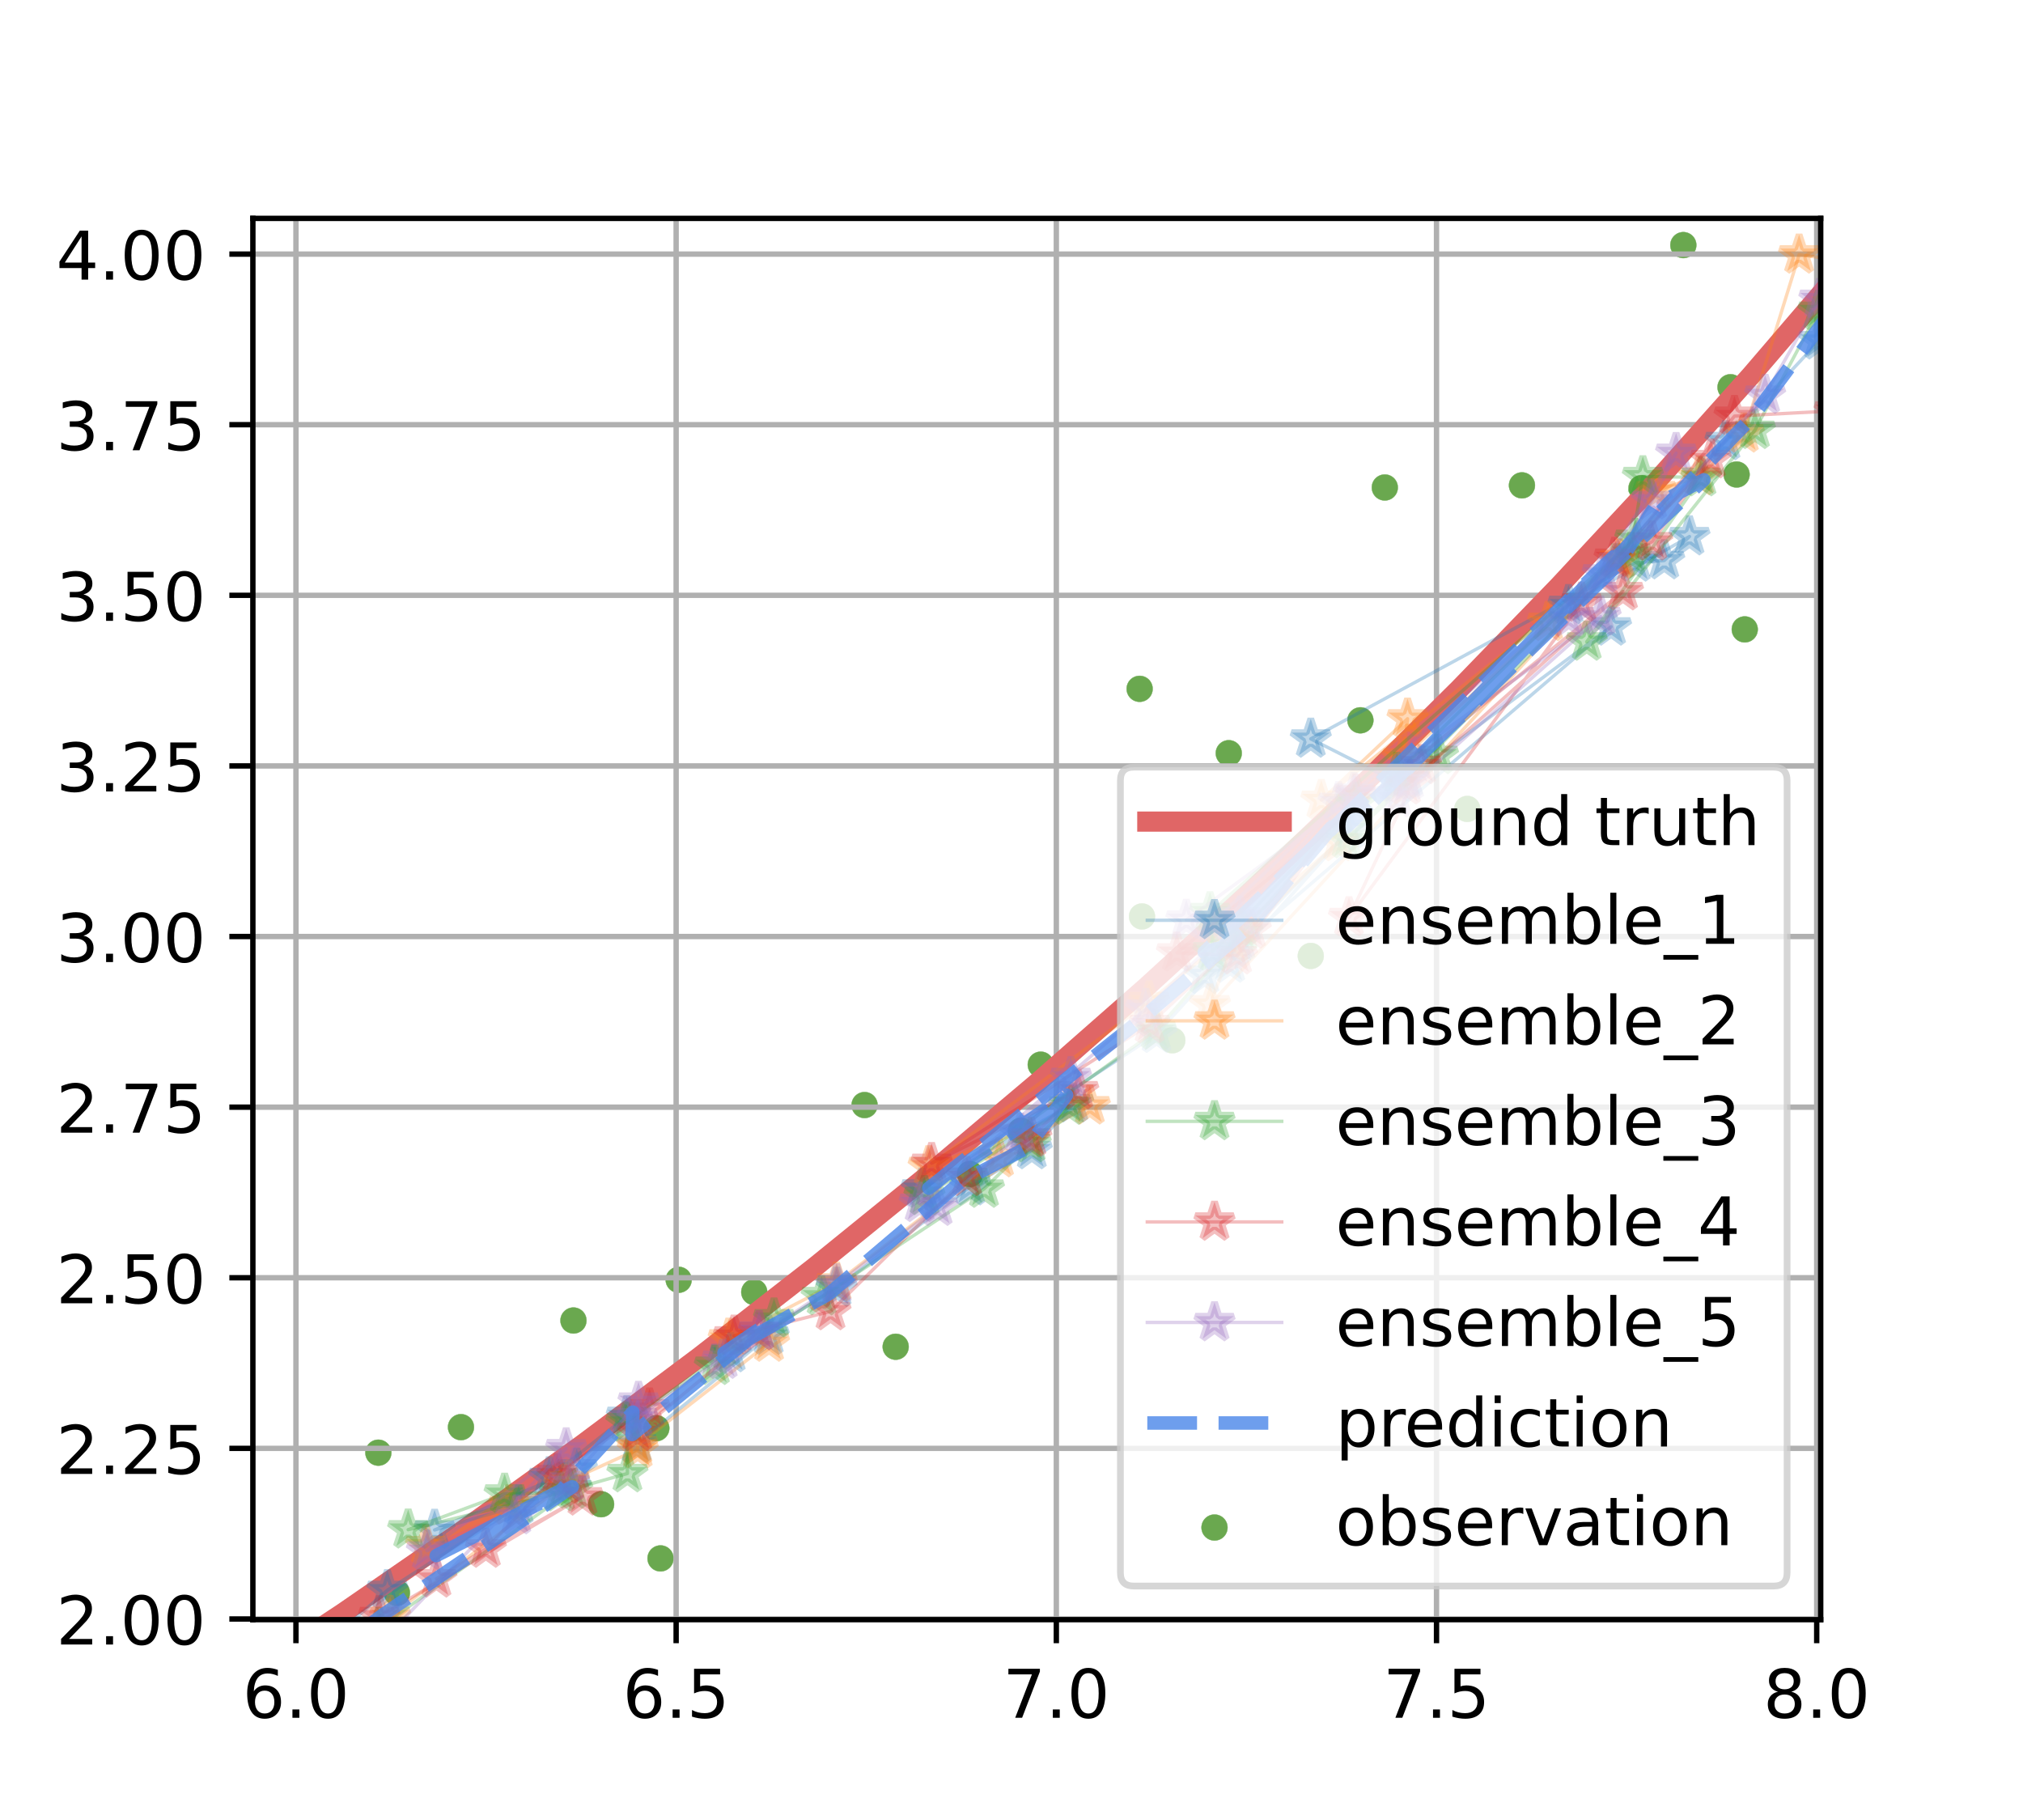 <?xml version="1.0" encoding="utf-8" standalone="no"?>
<!DOCTYPE svg PUBLIC "-//W3C//DTD SVG 1.1//EN"
  "http://www.w3.org/Graphics/SVG/1.1/DTD/svg11.dtd">
<!-- Created with matplotlib (https://matplotlib.org/) -->
<svg height="270.72pt" version="1.1" viewBox="0 0 300.96 270.72" width="300.96pt" xmlns="http://www.w3.org/2000/svg" xmlns:xlink="http://www.w3.org/1999/xlink">
 <defs>
  <style type="text/css">*{stroke-linecap:butt;stroke-linejoin:round;}</style>
 </defs>
 <g id="figure_1">
  <g id="patch_1">
   <path d="M 0 270.72 
L 300.96 270.72 
L 300.96 0 
L 0 0 
z
" style="fill:#ffffff;"/>
  </g>
  <g id="axes_1">
   <g id="patch_2">
    <path d="M 37.62 240.941 
L 270.864 240.941 
L 270.864 32.486 
L 37.62 32.486 
z
" style="fill:#ffffff;"/>
   </g>
   <g id="PathCollection_1">
    <defs>
     <path d="M 0 1.936 
C 0.514 1.936 1.006 1.732 1.369 1.369 
C 1.732 1.006 1.936 0.514 1.936 0 
C 1.936 -0.514 1.732 -1.006 1.369 -1.369 
C 1.006 -1.732 0.514 -1.936 0 -1.936 
C -0.514 -1.936 -1.006 -1.732 -1.369 -1.369 
C -1.732 -1.006 -1.936 -0.514 -1.936 0 
C -1.936 0.514 -1.732 1.006 -1.369 1.369 
C -1.006 1.732 -0.514 1.936 0 1.936 
z
" id="m02ada07543" style="stroke:#6aa84f;stroke-width:0.05;"/>
    </defs>
    <g clip-path="url(#pa18944e255)">
     <use style="fill:#6aa84f;stroke:#6aa84f;stroke-width:0.05;" x="-1" xlink:href="#m02ada07543" y="264.503"/>
     <use style="fill:#6aa84f;stroke:#6aa84f;stroke-width:0.05;" x="0.859" xlink:href="#m02ada07543" y="265.334"/>
     <use style="fill:#6aa84f;stroke:#6aa84f;stroke-width:0.05;" x="51.934" xlink:href="#m02ada07543" y="273.371"/>
     <use style="fill:#6aa84f;stroke:#6aa84f;stroke-width:0.05;" x="25.618" xlink:href="#m02ada07543" y="249.525"/>
     <use style="fill:#6aa84f;stroke:#6aa84f;stroke-width:0.05;" x="53.018" xlink:href="#m02ada07543" y="250.757"/>
     <use style="fill:#6aa84f;stroke:#6aa84f;stroke-width:0.05;" x="59.053" xlink:href="#m02ada07543" y="236.952"/>
     <use style="fill:#6aa84f;stroke:#6aa84f;stroke-width:0.05;" x="98.265" xlink:href="#m02ada07543" y="231.829"/>
     <use style="fill:#6aa84f;stroke:#6aa84f;stroke-width:0.05;" x="56.289" xlink:href="#m02ada07543" y="216.101"/>
     <use style="fill:#6aa84f;stroke:#6aa84f;stroke-width:0.05;" x="68.578" xlink:href="#m02ada07543" y="212.303"/>
     <use style="fill:#6aa84f;stroke:#6aa84f;stroke-width:0.05;" x="89.426" xlink:href="#m02ada07543" y="223.769"/>
     <use style="fill:#6aa84f;stroke:#6aa84f;stroke-width:0.05;" x="85.313" xlink:href="#m02ada07543" y="196.44"/>
     <use style="fill:#6aa84f;stroke:#6aa84f;stroke-width:0.05;" x="97.643" xlink:href="#m02ada07543" y="212.46"/>
     <use style="fill:#6aa84f;stroke:#6aa84f;stroke-width:0.05;" x="112.209" xlink:href="#m02ada07543" y="192.214"/>
     <use style="fill:#6aa84f;stroke:#6aa84f;stroke-width:0.05;" x="100.966" xlink:href="#m02ada07543" y="190.383"/>
     <use style="fill:#6aa84f;stroke:#6aa84f;stroke-width:0.05;" x="133.25" xlink:href="#m02ada07543" y="200.344"/>
     <use style="fill:#6aa84f;stroke:#6aa84f;stroke-width:0.05;" x="144.311" xlink:href="#m02ada07543" y="174.646"/>
     <use style="fill:#6aa84f;stroke:#6aa84f;stroke-width:0.05;" x="151.883" xlink:href="#m02ada07543" y="168.214"/>
     <use style="fill:#6aa84f;stroke:#6aa84f;stroke-width:0.05;" x="154.83" xlink:href="#m02ada07543" y="158.379"/>
     <use style="fill:#6aa84f;stroke:#6aa84f;stroke-width:0.05;" x="128.622" xlink:href="#m02ada07543" y="164.388"/>
     <use style="fill:#6aa84f;stroke:#6aa84f;stroke-width:0.05;" x="174.408" xlink:href="#m02ada07543" y="154.754"/>
     <use style="fill:#6aa84f;stroke:#6aa84f;stroke-width:0.05;" x="195.002" xlink:href="#m02ada07543" y="142.205"/>
     <use style="fill:#6aa84f;stroke:#6aa84f;stroke-width:0.05;" x="182.802" xlink:href="#m02ada07543" y="112.046"/>
     <use style="fill:#6aa84f;stroke:#6aa84f;stroke-width:0.05;" x="180.272" xlink:href="#m02ada07543" y="138.246"/>
     <use style="fill:#6aa84f;stroke:#6aa84f;stroke-width:0.05;" x="169.894" xlink:href="#m02ada07543" y="136.33"/>
     <use style="fill:#6aa84f;stroke:#6aa84f;stroke-width:0.05;" x="226.42" xlink:href="#m02ada07543" y="72.202"/>
     <use style="fill:#6aa84f;stroke:#6aa84f;stroke-width:0.05;" x="218.285" xlink:href="#m02ada07543" y="120.336"/>
     <use style="fill:#6aa84f;stroke:#6aa84f;stroke-width:0.05;" x="202.386" xlink:href="#m02ada07543" y="107.154"/>
     <use style="fill:#6aa84f;stroke:#6aa84f;stroke-width:0.05;" x="169.543" xlink:href="#m02ada07543" y="102.471"/>
     <use style="fill:#6aa84f;stroke:#6aa84f;stroke-width:0.05;" x="259.566" xlink:href="#m02ada07543" y="93.629"/>
     <use style="fill:#6aa84f;stroke:#6aa84f;stroke-width:0.05;" x="244.208" xlink:href="#m02ada07543" y="72.612"/>
     <use style="fill:#6aa84f;stroke:#6aa84f;stroke-width:0.05;" x="258.356" xlink:href="#m02ada07543" y="70.588"/>
     <use style="fill:#6aa84f;stroke:#6aa84f;stroke-width:0.05;" x="206.017" xlink:href="#m02ada07543" y="72.519"/>
     <use style="fill:#6aa84f;stroke:#6aa84f;stroke-width:0.05;" x="257.45" xlink:href="#m02ada07543" y="57.604"/>
     <use style="fill:#6aa84f;stroke:#6aa84f;stroke-width:0.05;" x="250.428" xlink:href="#m02ada07543" y="36.46"/>
     <use style="fill:#6aa84f;stroke:#6aa84f;stroke-width:0.05;" x="271.565" xlink:href="#m02ada07543" y="30.945"/>
     <use style="fill:#6aa84f;stroke:#6aa84f;stroke-width:0.05;" x="283.801" xlink:href="#m02ada07543" y="-1"/>
     <use style="fill:#6aa84f;stroke:#6aa84f;stroke-width:0.05;" x="349.548" xlink:href="#m02ada07543" y="-1"/>
     <use style="fill:#6aa84f;stroke:#6aa84f;stroke-width:0.05;" x="355.184" xlink:href="#m02ada07543" y="-0.569"/>
     <use style="fill:#6aa84f;stroke:#6aa84f;stroke-width:0.05;" x="353.383" xlink:href="#m02ada07543" y="-1"/>
    </g>
   </g>
   <g id="matplotlib.axis_1">
    <g id="xtick_1">
     <g id="line2d_1">
      <path clip-path="url(#pa18944e255)" d="M 44.027 240.941 
L 44.027 32.486 
" style="fill:none;stroke:#b0b0b0;stroke-linecap:square;stroke-width:0.8;"/>
     </g>
     <g id="line2d_2">
      <defs>
       <path d="M 0 0 
L 0 3.5 
" id="m0ac515a445" style="stroke:#000000;stroke-width:0.8;"/>
      </defs>
      <g>
       <use style="stroke:#000000;stroke-width:0.8;" x="44.027" xlink:href="#m0ac515a445" y="240.941"/>
      </g>
     </g>
     <g id="text_1">
      <!-- 6.0 -->
      <g transform="translate(36.075 255.539)scale(0.1 -0.1)">
       <defs>
        <path d="M 33.016 40.375 
Q 26.375 40.375 22.484 35.828 
Q 18.609 31.297 18.609 23.391 
Q 18.609 15.531 22.484 10.953 
Q 26.375 6.391 33.016 6.391 
Q 39.656 6.391 43.531 10.953 
Q 47.406 15.531 47.406 23.391 
Q 47.406 31.297 43.531 35.828 
Q 39.656 40.375 33.016 40.375 
z
M 52.594 71.297 
L 52.594 62.312 
Q 48.875 64.062 45.094 64.984 
Q 41.312 65.922 37.594 65.922 
Q 27.828 65.922 22.672 59.328 
Q 17.531 52.734 16.797 39.406 
Q 19.672 43.656 24.016 45.922 
Q 28.375 48.188 33.594 48.188 
Q 44.578 48.188 50.953 41.516 
Q 57.328 34.859 57.328 23.391 
Q 57.328 12.156 50.688 5.359 
Q 44.047 -1.422 33.016 -1.422 
Q 20.359 -1.422 13.672 8.266 
Q 6.984 17.969 6.984 36.375 
Q 6.984 53.656 15.188 63.938 
Q 23.391 74.219 37.203 74.219 
Q 40.922 74.219 44.703 73.484 
Q 48.484 72.75 52.594 71.297 
z
" id="DejaVuSans-54"/>
        <path d="M 10.688 12.406 
L 21 12.406 
L 21 0 
L 10.688 0 
z
" id="DejaVuSans-46"/>
        <path d="M 31.781 66.406 
Q 24.172 66.406 20.328 58.906 
Q 16.5 51.422 16.5 36.375 
Q 16.5 21.391 20.328 13.891 
Q 24.172 6.391 31.781 6.391 
Q 39.453 6.391 43.281 13.891 
Q 47.125 21.391 47.125 36.375 
Q 47.125 51.422 43.281 58.906 
Q 39.453 66.406 31.781 66.406 
z
M 31.781 74.219 
Q 44.047 74.219 50.516 64.516 
Q 56.984 54.828 56.984 36.375 
Q 56.984 17.969 50.516 8.266 
Q 44.047 -1.422 31.781 -1.422 
Q 19.531 -1.422 13.062 8.266 
Q 6.594 17.969 6.594 36.375 
Q 6.594 54.828 13.062 64.516 
Q 19.531 74.219 31.781 74.219 
z
" id="DejaVuSans-48"/>
       </defs>
       <use xlink:href="#DejaVuSans-54"/>
       <use x="63.623" xlink:href="#DejaVuSans-46"/>
       <use x="95.41" xlink:href="#DejaVuSans-48"/>
      </g>
     </g>
    </g>
    <g id="xtick_2">
     <g id="line2d_3">
      <path clip-path="url(#pa18944e255)" d="M 100.588 240.941 
L 100.588 32.486 
" style="fill:none;stroke:#b0b0b0;stroke-linecap:square;stroke-width:0.8;"/>
     </g>
     <g id="line2d_4">
      <g>
       <use style="stroke:#000000;stroke-width:0.8;" x="100.588" xlink:href="#m0ac515a445" y="240.941"/>
      </g>
     </g>
     <g id="text_2">
      <!-- 6.5 -->
      <g transform="translate(92.636 255.539)scale(0.1 -0.1)">
       <defs>
        <path d="M 10.797 72.906 
L 49.516 72.906 
L 49.516 64.594 
L 19.828 64.594 
L 19.828 46.734 
Q 21.969 47.469 24.109 47.828 
Q 26.266 48.188 28.422 48.188 
Q 40.625 48.188 47.75 41.5 
Q 54.891 34.812 54.891 23.391 
Q 54.891 11.625 47.562 5.094 
Q 40.234 -1.422 26.906 -1.422 
Q 22.312 -1.422 17.547 -0.641 
Q 12.797 0.141 7.719 1.703 
L 7.719 11.625 
Q 12.109 9.234 16.797 8.062 
Q 21.484 6.891 26.703 6.891 
Q 35.156 6.891 40.078 11.328 
Q 45.016 15.766 45.016 23.391 
Q 45.016 31 40.078 35.438 
Q 35.156 39.891 26.703 39.891 
Q 22.75 39.891 18.812 39.016 
Q 14.891 38.141 10.797 36.281 
z
" id="DejaVuSans-53"/>
       </defs>
       <use xlink:href="#DejaVuSans-54"/>
       <use x="63.623" xlink:href="#DejaVuSans-46"/>
       <use x="95.41" xlink:href="#DejaVuSans-53"/>
      </g>
     </g>
    </g>
    <g id="xtick_3">
     <g id="line2d_5">
      <path clip-path="url(#pa18944e255)" d="M 157.149 240.941 
L 157.149 32.486 
" style="fill:none;stroke:#b0b0b0;stroke-linecap:square;stroke-width:0.8;"/>
     </g>
     <g id="line2d_6">
      <g>
       <use style="stroke:#000000;stroke-width:0.8;" x="157.149" xlink:href="#m0ac515a445" y="240.941"/>
      </g>
     </g>
     <g id="text_3">
      <!-- 7.0 -->
      <g transform="translate(149.197 255.539)scale(0.1 -0.1)">
       <defs>
        <path d="M 8.203 72.906 
L 55.078 72.906 
L 55.078 68.703 
L 28.609 0 
L 18.312 0 
L 43.219 64.594 
L 8.203 64.594 
z
" id="DejaVuSans-55"/>
       </defs>
       <use xlink:href="#DejaVuSans-55"/>
       <use x="63.623" xlink:href="#DejaVuSans-46"/>
       <use x="95.41" xlink:href="#DejaVuSans-48"/>
      </g>
     </g>
    </g>
    <g id="xtick_4">
     <g id="line2d_7">
      <path clip-path="url(#pa18944e255)" d="M 213.709 240.941 
L 213.709 32.486 
" style="fill:none;stroke:#b0b0b0;stroke-linecap:square;stroke-width:0.8;"/>
     </g>
     <g id="line2d_8">
      <g>
       <use style="stroke:#000000;stroke-width:0.8;" x="213.709" xlink:href="#m0ac515a445" y="240.941"/>
      </g>
     </g>
     <g id="text_4">
      <!-- 7.5 -->
      <g transform="translate(205.758 255.539)scale(0.1 -0.1)">
       <use xlink:href="#DejaVuSans-55"/>
       <use x="63.623" xlink:href="#DejaVuSans-46"/>
       <use x="95.41" xlink:href="#DejaVuSans-53"/>
      </g>
     </g>
    </g>
    <g id="xtick_5">
     <g id="line2d_9">
      <path clip-path="url(#pa18944e255)" d="M 270.27 240.941 
L 270.27 32.486 
" style="fill:none;stroke:#b0b0b0;stroke-linecap:square;stroke-width:0.8;"/>
     </g>
     <g id="line2d_10">
      <g>
       <use style="stroke:#000000;stroke-width:0.8;" x="270.27" xlink:href="#m0ac515a445" y="240.941"/>
      </g>
     </g>
     <g id="text_5">
      <!-- 8.0 -->
      <g transform="translate(262.318 255.539)scale(0.1 -0.1)">
       <defs>
        <path d="M 31.781 34.625 
Q 24.75 34.625 20.719 30.859 
Q 16.703 27.094 16.703 20.516 
Q 16.703 13.922 20.719 10.156 
Q 24.75 6.391 31.781 6.391 
Q 38.812 6.391 42.859 10.172 
Q 46.922 13.969 46.922 20.516 
Q 46.922 27.094 42.891 30.859 
Q 38.875 34.625 31.781 34.625 
z
M 21.922 38.812 
Q 15.578 40.375 12.031 44.719 
Q 8.5 49.078 8.5 55.328 
Q 8.5 64.062 14.719 69.141 
Q 20.953 74.219 31.781 74.219 
Q 42.672 74.219 48.875 69.141 
Q 55.078 64.062 55.078 55.328 
Q 55.078 49.078 51.531 44.719 
Q 48 40.375 41.703 38.812 
Q 48.828 37.156 52.797 32.312 
Q 56.781 27.484 56.781 20.516 
Q 56.781 9.906 50.312 4.234 
Q 43.844 -1.422 31.781 -1.422 
Q 19.734 -1.422 13.25 4.234 
Q 6.781 9.906 6.781 20.516 
Q 6.781 27.484 10.781 32.312 
Q 14.797 37.156 21.922 38.812 
z
M 18.312 54.391 
Q 18.312 48.734 21.844 45.562 
Q 25.391 42.391 31.781 42.391 
Q 38.141 42.391 41.719 45.562 
Q 45.312 48.734 45.312 54.391 
Q 45.312 60.062 41.719 63.234 
Q 38.141 66.406 31.781 66.406 
Q 25.391 66.406 21.844 63.234 
Q 18.312 60.062 18.312 54.391 
z
" id="DejaVuSans-56"/>
       </defs>
       <use xlink:href="#DejaVuSans-56"/>
       <use x="63.623" xlink:href="#DejaVuSans-46"/>
       <use x="95.41" xlink:href="#DejaVuSans-48"/>
      </g>
     </g>
    </g>
   </g>
   <g id="matplotlib.axis_2">
    <g id="ytick_1">
     <g id="line2d_11">
      <path clip-path="url(#pa18944e255)" d="M 37.62 240.84 
L 270.864 240.84 
" style="fill:none;stroke:#b0b0b0;stroke-linecap:square;stroke-width:0.8;"/>
     </g>
     <g id="line2d_12">
      <defs>
       <path d="M 0 0 
L -3.5 0 
" id="mbf70517d62" style="stroke:#000000;stroke-width:0.8;"/>
      </defs>
      <g>
       <use style="stroke:#000000;stroke-width:0.8;" x="37.62" xlink:href="#mbf70517d62" y="240.84"/>
      </g>
     </g>
     <g id="text_6">
      <!-- 2.00 -->
      <g transform="translate(8.354 244.639)scale(0.1 -0.1)">
       <defs>
        <path d="M 19.188 8.297 
L 53.609 8.297 
L 53.609 0 
L 7.328 0 
L 7.328 8.297 
Q 12.938 14.109 22.625 23.891 
Q 32.328 33.688 34.812 36.531 
Q 39.547 41.844 41.422 45.531 
Q 43.312 49.219 43.312 52.781 
Q 43.312 58.594 39.234 62.25 
Q 35.156 65.922 28.609 65.922 
Q 23.969 65.922 18.812 64.312 
Q 13.672 62.703 7.812 59.422 
L 7.812 69.391 
Q 13.766 71.781 18.938 73 
Q 24.125 74.219 28.422 74.219 
Q 39.75 74.219 46.484 68.547 
Q 53.219 62.891 53.219 53.422 
Q 53.219 48.922 51.531 44.891 
Q 49.859 40.875 45.406 35.406 
Q 44.188 33.984 37.641 27.219 
Q 31.109 20.453 19.188 8.297 
z
" id="DejaVuSans-50"/>
       </defs>
       <use xlink:href="#DejaVuSans-50"/>
       <use x="63.623" xlink:href="#DejaVuSans-46"/>
       <use x="95.41" xlink:href="#DejaVuSans-48"/>
       <use x="159.033" xlink:href="#DejaVuSans-48"/>
      </g>
     </g>
    </g>
    <g id="ytick_2">
     <g id="line2d_13">
      <path clip-path="url(#pa18944e255)" d="M 37.62 215.459 
L 270.864 215.459 
" style="fill:none;stroke:#b0b0b0;stroke-linecap:square;stroke-width:0.8;"/>
     </g>
     <g id="line2d_14">
      <g>
       <use style="stroke:#000000;stroke-width:0.8;" x="37.62" xlink:href="#mbf70517d62" y="215.459"/>
      </g>
     </g>
     <g id="text_7">
      <!-- 2.25 -->
      <g transform="translate(8.354 219.259)scale(0.1 -0.1)">
       <use xlink:href="#DejaVuSans-50"/>
       <use x="63.623" xlink:href="#DejaVuSans-46"/>
       <use x="95.41" xlink:href="#DejaVuSans-50"/>
       <use x="159.033" xlink:href="#DejaVuSans-53"/>
      </g>
     </g>
    </g>
    <g id="ytick_3">
     <g id="line2d_15">
      <path clip-path="url(#pa18944e255)" d="M 37.62 190.079 
L 270.864 190.079 
" style="fill:none;stroke:#b0b0b0;stroke-linecap:square;stroke-width:0.8;"/>
     </g>
     <g id="line2d_16">
      <g>
       <use style="stroke:#000000;stroke-width:0.8;" x="37.62" xlink:href="#mbf70517d62" y="190.079"/>
      </g>
     </g>
     <g id="text_8">
      <!-- 2.50 -->
      <g transform="translate(8.354 193.878)scale(0.1 -0.1)">
       <use xlink:href="#DejaVuSans-50"/>
       <use x="63.623" xlink:href="#DejaVuSans-46"/>
       <use x="95.41" xlink:href="#DejaVuSans-53"/>
       <use x="159.033" xlink:href="#DejaVuSans-48"/>
      </g>
     </g>
    </g>
    <g id="ytick_4">
     <g id="line2d_17">
      <path clip-path="url(#pa18944e255)" d="M 37.62 164.699 
L 270.864 164.699 
" style="fill:none;stroke:#b0b0b0;stroke-linecap:square;stroke-width:0.8;"/>
     </g>
     <g id="line2d_18">
      <g>
       <use style="stroke:#000000;stroke-width:0.8;" x="37.62" xlink:href="#mbf70517d62" y="164.699"/>
      </g>
     </g>
     <g id="text_9">
      <!-- 2.75 -->
      <g transform="translate(8.354 168.498)scale(0.1 -0.1)">
       <use xlink:href="#DejaVuSans-50"/>
       <use x="63.623" xlink:href="#DejaVuSans-46"/>
       <use x="95.41" xlink:href="#DejaVuSans-55"/>
       <use x="159.033" xlink:href="#DejaVuSans-53"/>
      </g>
     </g>
    </g>
    <g id="ytick_5">
     <g id="line2d_19">
      <path clip-path="url(#pa18944e255)" d="M 37.62 139.319 
L 270.864 139.319 
" style="fill:none;stroke:#b0b0b0;stroke-linecap:square;stroke-width:0.8;"/>
     </g>
     <g id="line2d_20">
      <g>
       <use style="stroke:#000000;stroke-width:0.8;" x="37.62" xlink:href="#mbf70517d62" y="139.319"/>
      </g>
     </g>
     <g id="text_10">
      <!-- 3.00 -->
      <g transform="translate(8.354 143.118)scale(0.1 -0.1)">
       <defs>
        <path d="M 40.578 39.312 
Q 47.656 37.797 51.625 33 
Q 55.609 28.219 55.609 21.188 
Q 55.609 10.406 48.188 4.484 
Q 40.766 -1.422 27.094 -1.422 
Q 22.516 -1.422 17.656 -0.516 
Q 12.797 0.391 7.625 2.203 
L 7.625 11.719 
Q 11.719 9.328 16.594 8.109 
Q 21.484 6.891 26.812 6.891 
Q 36.078 6.891 40.938 10.547 
Q 45.797 14.203 45.797 21.188 
Q 45.797 27.641 41.281 31.266 
Q 36.766 34.906 28.719 34.906 
L 20.219 34.906 
L 20.219 43.016 
L 29.109 43.016 
Q 36.375 43.016 40.234 45.922 
Q 44.094 48.828 44.094 54.297 
Q 44.094 59.906 40.109 62.906 
Q 36.141 65.922 28.719 65.922 
Q 24.656 65.922 20.016 65.031 
Q 15.375 64.156 9.812 62.312 
L 9.812 71.094 
Q 15.438 72.656 20.344 73.438 
Q 25.25 74.219 29.594 74.219 
Q 40.828 74.219 47.359 69.109 
Q 53.906 64.016 53.906 55.328 
Q 53.906 49.266 50.438 45.094 
Q 46.969 40.922 40.578 39.312 
z
" id="DejaVuSans-51"/>
       </defs>
       <use xlink:href="#DejaVuSans-51"/>
       <use x="63.623" xlink:href="#DejaVuSans-46"/>
       <use x="95.41" xlink:href="#DejaVuSans-48"/>
       <use x="159.033" xlink:href="#DejaVuSans-48"/>
      </g>
     </g>
    </g>
    <g id="ytick_6">
     <g id="line2d_21">
      <path clip-path="url(#pa18944e255)" d="M 37.62 113.939 
L 270.864 113.939 
" style="fill:none;stroke:#b0b0b0;stroke-linecap:square;stroke-width:0.8;"/>
     </g>
     <g id="line2d_22">
      <g>
       <use style="stroke:#000000;stroke-width:0.8;" x="37.62" xlink:href="#mbf70517d62" y="113.939"/>
      </g>
     </g>
     <g id="text_11">
      <!-- 3.25 -->
      <g transform="translate(8.354 117.738)scale(0.1 -0.1)">
       <use xlink:href="#DejaVuSans-51"/>
       <use x="63.623" xlink:href="#DejaVuSans-46"/>
       <use x="95.41" xlink:href="#DejaVuSans-50"/>
       <use x="159.033" xlink:href="#DejaVuSans-53"/>
      </g>
     </g>
    </g>
    <g id="ytick_7">
     <g id="line2d_23">
      <path clip-path="url(#pa18944e255)" d="M 37.62 88.559 
L 270.864 88.559 
" style="fill:none;stroke:#b0b0b0;stroke-linecap:square;stroke-width:0.8;"/>
     </g>
     <g id="line2d_24">
      <g>
       <use style="stroke:#000000;stroke-width:0.8;" x="37.62" xlink:href="#mbf70517d62" y="88.559"/>
      </g>
     </g>
     <g id="text_12">
      <!-- 3.50 -->
      <g transform="translate(8.354 92.358)scale(0.1 -0.1)">
       <use xlink:href="#DejaVuSans-51"/>
       <use x="63.623" xlink:href="#DejaVuSans-46"/>
       <use x="95.41" xlink:href="#DejaVuSans-53"/>
       <use x="159.033" xlink:href="#DejaVuSans-48"/>
      </g>
     </g>
    </g>
    <g id="ytick_8">
     <g id="line2d_25">
      <path clip-path="url(#pa18944e255)" d="M 37.62 63.179 
L 270.864 63.179 
" style="fill:none;stroke:#b0b0b0;stroke-linecap:square;stroke-width:0.8;"/>
     </g>
     <g id="line2d_26">
      <g>
       <use style="stroke:#000000;stroke-width:0.8;" x="37.62" xlink:href="#mbf70517d62" y="63.179"/>
      </g>
     </g>
     <g id="text_13">
      <!-- 3.75 -->
      <g transform="translate(8.354 66.978)scale(0.1 -0.1)">
       <use xlink:href="#DejaVuSans-51"/>
       <use x="63.623" xlink:href="#DejaVuSans-46"/>
       <use x="95.41" xlink:href="#DejaVuSans-55"/>
       <use x="159.033" xlink:href="#DejaVuSans-53"/>
      </g>
     </g>
    </g>
    <g id="ytick_9">
     <g id="line2d_27">
      <path clip-path="url(#pa18944e255)" d="M 37.62 37.799 
L 270.864 37.799 
" style="fill:none;stroke:#b0b0b0;stroke-linecap:square;stroke-width:0.8;"/>
     </g>
     <g id="line2d_28">
      <g>
       <use style="stroke:#000000;stroke-width:0.8;" x="37.62" xlink:href="#mbf70517d62" y="37.799"/>
      </g>
     </g>
     <g id="text_14">
      <!-- 4.00 -->
      <g transform="translate(8.354 41.598)scale(0.1 -0.1)">
       <defs>
        <path d="M 37.797 64.312 
L 12.891 25.391 
L 37.797 25.391 
z
M 35.203 72.906 
L 47.609 72.906 
L 47.609 25.391 
L 58.016 25.391 
L 58.016 17.188 
L 47.609 17.188 
L 47.609 0 
L 37.797 0 
L 37.797 17.188 
L 4.891 17.188 
L 4.891 26.703 
z
" id="DejaVuSans-52"/>
       </defs>
       <use xlink:href="#DejaVuSans-52"/>
       <use x="63.623" xlink:href="#DejaVuSans-46"/>
       <use x="95.41" xlink:href="#DejaVuSans-48"/>
       <use x="159.033" xlink:href="#DejaVuSans-48"/>
      </g>
     </g>
    </g>
   </g>
   <g id="line2d_29">
    <path clip-path="url(#pa18944e255)" d="M 1.198 271.72 
L 14.349 263.696 
L 32.828 251.981 
L 51.042 239.937 
L 68.984 227.569 
L 86.646 214.881 
L 104.023 201.879 
L 121.106 188.567 
L 137.889 174.952 
L 154.366 161.038 
L 170.529 146.831 
L 186.372 132.337 
L 201.889 117.561 
L 217.074 102.51 
L 231.92 87.189 
L 246.422 71.605 
L 260.574 55.764 
L 274.37 39.672 
L 287.804 23.336 
L 300.872 6.761 
L 301.96 5.337 
L 301.96 5.337 
" style="fill:none;stroke:#e06666;stroke-linecap:square;stroke-width:3;"/>
   </g>
   <g id="line2d_30">
    <path clip-path="url(#pa18944e255)" d="M 9.552 271.72 
L 31.43 259.148 
L 28.22 265.877 
L 45.722 247.038 
L 57.627 236.568 
L 85.811 218.499 
L 64.657 227.598 
L 77.161 223.979 
L 81.698 219.783 
L 93.249 210.678 
L 94.707 214.79 
L 114.362 198.725 
L 108.705 201.33 
L 124.465 191.589 
L 144.34 176.513 
L 153.503 171.134 
L 159.66 164.164 
L 137.122 176.854 
L 172.061 153.837 
L 184.528 140.025 
L 200.868 123.334 
L 183.014 143.379 
L 179.175 145.049 
L 239.676 93.239 
L 209.479 115.744 
L 207.791 116.39 
L 195.003 109.913 
L 243.337 83.719 
L 247.59 83.38 
L 251.342 79.815 
L 233.349 90.041 
L 256.693 65.664 
L 270.654 50.674 
L 279.531 36.972 
L 301.96 14.985 
M 301.96 18.525 
L 297.309 25.174 
L 301.96 17.192 
L 301.96 17.192 
" style="fill:none;stroke:#1f77b4;stroke-linecap:square;stroke-opacity:0.3;stroke-width:0.5;"/>
    <defs>
     <path d="M 0 -3 
L -0.674 -0.927 
L -2.853 -0.927 
L -1.09 0.354 
L -1.763 2.427 
L -0 1.146 
L 1.763 2.427 
L 1.09 0.354 
L 2.853 -0.927 
L 0.674 -0.927 
z
" id="md7f311a467" style="stroke:#1f77b4;stroke-linejoin:bevel;stroke-opacity:0.3;"/>
    </defs>
    <g clip-path="url(#pa18944e255)">
     <use style="fill:#1f77b4;fill-opacity:0.3;stroke:#1f77b4;stroke-linejoin:bevel;stroke-opacity:0.3;" x="-1" xlink:href="#md7f311a467" y="274.543"/>
     <use style="fill:#1f77b4;fill-opacity:0.3;stroke:#1f77b4;stroke-linejoin:bevel;stroke-opacity:0.3;" x="1.713" xlink:href="#md7f311a467" y="276.225"/>
     <use style="fill:#1f77b4;fill-opacity:0.3;stroke:#1f77b4;stroke-linejoin:bevel;stroke-opacity:0.3;" x="31.43" xlink:href="#md7f311a467" y="259.148"/>
     <use style="fill:#1f77b4;fill-opacity:0.3;stroke:#1f77b4;stroke-linejoin:bevel;stroke-opacity:0.3;" x="28.22" xlink:href="#md7f311a467" y="265.877"/>
     <use style="fill:#1f77b4;fill-opacity:0.3;stroke:#1f77b4;stroke-linejoin:bevel;stroke-opacity:0.3;" x="45.722" xlink:href="#md7f311a467" y="247.038"/>
     <use style="fill:#1f77b4;fill-opacity:0.3;stroke:#1f77b4;stroke-linejoin:bevel;stroke-opacity:0.3;" x="57.627" xlink:href="#md7f311a467" y="236.568"/>
     <use style="fill:#1f77b4;fill-opacity:0.3;stroke:#1f77b4;stroke-linejoin:bevel;stroke-opacity:0.3;" x="85.811" xlink:href="#md7f311a467" y="218.499"/>
     <use style="fill:#1f77b4;fill-opacity:0.3;stroke:#1f77b4;stroke-linejoin:bevel;stroke-opacity:0.3;" x="64.657" xlink:href="#md7f311a467" y="227.598"/>
     <use style="fill:#1f77b4;fill-opacity:0.3;stroke:#1f77b4;stroke-linejoin:bevel;stroke-opacity:0.3;" x="77.161" xlink:href="#md7f311a467" y="223.979"/>
     <use style="fill:#1f77b4;fill-opacity:0.3;stroke:#1f77b4;stroke-linejoin:bevel;stroke-opacity:0.3;" x="81.698" xlink:href="#md7f311a467" y="219.783"/>
     <use style="fill:#1f77b4;fill-opacity:0.3;stroke:#1f77b4;stroke-linejoin:bevel;stroke-opacity:0.3;" x="93.249" xlink:href="#md7f311a467" y="210.678"/>
     <use style="fill:#1f77b4;fill-opacity:0.3;stroke:#1f77b4;stroke-linejoin:bevel;stroke-opacity:0.3;" x="94.707" xlink:href="#md7f311a467" y="214.79"/>
     <use style="fill:#1f77b4;fill-opacity:0.3;stroke:#1f77b4;stroke-linejoin:bevel;stroke-opacity:0.3;" x="114.362" xlink:href="#md7f311a467" y="198.725"/>
     <use style="fill:#1f77b4;fill-opacity:0.3;stroke:#1f77b4;stroke-linejoin:bevel;stroke-opacity:0.3;" x="108.705" xlink:href="#md7f311a467" y="201.33"/>
     <use style="fill:#1f77b4;fill-opacity:0.3;stroke:#1f77b4;stroke-linejoin:bevel;stroke-opacity:0.3;" x="124.465" xlink:href="#md7f311a467" y="191.589"/>
     <use style="fill:#1f77b4;fill-opacity:0.3;stroke:#1f77b4;stroke-linejoin:bevel;stroke-opacity:0.3;" x="144.34" xlink:href="#md7f311a467" y="176.513"/>
     <use style="fill:#1f77b4;fill-opacity:0.3;stroke:#1f77b4;stroke-linejoin:bevel;stroke-opacity:0.3;" x="153.503" xlink:href="#md7f311a467" y="171.134"/>
     <use style="fill:#1f77b4;fill-opacity:0.3;stroke:#1f77b4;stroke-linejoin:bevel;stroke-opacity:0.3;" x="159.66" xlink:href="#md7f311a467" y="164.164"/>
     <use style="fill:#1f77b4;fill-opacity:0.3;stroke:#1f77b4;stroke-linejoin:bevel;stroke-opacity:0.3;" x="137.122" xlink:href="#md7f311a467" y="176.854"/>
     <use style="fill:#1f77b4;fill-opacity:0.3;stroke:#1f77b4;stroke-linejoin:bevel;stroke-opacity:0.3;" x="172.061" xlink:href="#md7f311a467" y="153.837"/>
     <use style="fill:#1f77b4;fill-opacity:0.3;stroke:#1f77b4;stroke-linejoin:bevel;stroke-opacity:0.3;" x="184.528" xlink:href="#md7f311a467" y="140.025"/>
     <use style="fill:#1f77b4;fill-opacity:0.3;stroke:#1f77b4;stroke-linejoin:bevel;stroke-opacity:0.3;" x="200.868" xlink:href="#md7f311a467" y="123.334"/>
     <use style="fill:#1f77b4;fill-opacity:0.3;stroke:#1f77b4;stroke-linejoin:bevel;stroke-opacity:0.3;" x="183.014" xlink:href="#md7f311a467" y="143.379"/>
     <use style="fill:#1f77b4;fill-opacity:0.3;stroke:#1f77b4;stroke-linejoin:bevel;stroke-opacity:0.3;" x="179.175" xlink:href="#md7f311a467" y="145.049"/>
     <use style="fill:#1f77b4;fill-opacity:0.3;stroke:#1f77b4;stroke-linejoin:bevel;stroke-opacity:0.3;" x="239.676" xlink:href="#md7f311a467" y="93.239"/>
     <use style="fill:#1f77b4;fill-opacity:0.3;stroke:#1f77b4;stroke-linejoin:bevel;stroke-opacity:0.3;" x="209.479" xlink:href="#md7f311a467" y="115.744"/>
     <use style="fill:#1f77b4;fill-opacity:0.3;stroke:#1f77b4;stroke-linejoin:bevel;stroke-opacity:0.3;" x="207.791" xlink:href="#md7f311a467" y="116.39"/>
     <use style="fill:#1f77b4;fill-opacity:0.3;stroke:#1f77b4;stroke-linejoin:bevel;stroke-opacity:0.3;" x="195.003" xlink:href="#md7f311a467" y="109.913"/>
     <use style="fill:#1f77b4;fill-opacity:0.3;stroke:#1f77b4;stroke-linejoin:bevel;stroke-opacity:0.3;" x="243.337" xlink:href="#md7f311a467" y="83.719"/>
     <use style="fill:#1f77b4;fill-opacity:0.3;stroke:#1f77b4;stroke-linejoin:bevel;stroke-opacity:0.3;" x="247.59" xlink:href="#md7f311a467" y="83.38"/>
     <use style="fill:#1f77b4;fill-opacity:0.3;stroke:#1f77b4;stroke-linejoin:bevel;stroke-opacity:0.3;" x="251.342" xlink:href="#md7f311a467" y="79.815"/>
     <use style="fill:#1f77b4;fill-opacity:0.3;stroke:#1f77b4;stroke-linejoin:bevel;stroke-opacity:0.3;" x="233.349" xlink:href="#md7f311a467" y="90.041"/>
     <use style="fill:#1f77b4;fill-opacity:0.3;stroke:#1f77b4;stroke-linejoin:bevel;stroke-opacity:0.3;" x="256.693" xlink:href="#md7f311a467" y="65.664"/>
     <use style="fill:#1f77b4;fill-opacity:0.3;stroke:#1f77b4;stroke-linejoin:bevel;stroke-opacity:0.3;" x="270.654" xlink:href="#md7f311a467" y="50.674"/>
     <use style="fill:#1f77b4;fill-opacity:0.3;stroke:#1f77b4;stroke-linejoin:bevel;stroke-opacity:0.3;" x="279.531" xlink:href="#md7f311a467" y="36.972"/>
     <use style="fill:#1f77b4;fill-opacity:0.3;stroke:#1f77b4;stroke-linejoin:bevel;stroke-opacity:0.3;" x="309.839" xlink:href="#md7f311a467" y="7.261"/>
     <use style="fill:#1f77b4;fill-opacity:0.3;stroke:#1f77b4;stroke-linejoin:bevel;stroke-opacity:0.3;" x="297.309" xlink:href="#md7f311a467" y="25.174"/>
     <use style="fill:#1f77b4;fill-opacity:0.3;stroke:#1f77b4;stroke-linejoin:bevel;stroke-opacity:0.3;" x="312.56" xlink:href="#md7f311a467" y="-1"/>
    </g>
   </g>
   <g id="line2d_31">
    <path clip-path="url(#pa18944e255)" d="M 6.845 271.72 
L 31.588 253.895 
L 24.85 251.191 
L 44.57 247.137 
L 58.049 240.417 
L 83.919 220.866 
L 63.352 229.905 
L 75.733 223.972 
L 84.683 220.251 
L 94.872 215.62 
L 94.832 215.021 
L 114.411 199.769 
L 108.412 199.165 
L 124.457 190.82 
L 148.618 172.33 
L 153.03 169.341 
L 162.131 164.477 
L 138.158 173.514 
L 170.947 148.971 
L 184.776 137.807 
L 199.097 125.316 
L 183.467 140.353 
L 180.005 149.455 
L 240.862 83.32 
L 208.718 112.725 
L 209.399 106.925 
L 196.571 119.029 
L 241.015 83.19 
L 246.335 72.98 
L 252.791 70.867 
L 230.303 92.554 
L 259.429 64.514 
L 267.653 37.897 
L 275.101 38.884 
L 301.96 16.652 
M 301.96 15.232 
L 295.93 19.089 
L 301.96 11.424 
L 301.96 11.424 
" style="fill:none;stroke:#ff7f0e;stroke-linecap:square;stroke-opacity:0.3;stroke-width:0.5;"/>
    <defs>
     <path d="M 0 -3 
L -0.674 -0.927 
L -2.853 -0.927 
L -1.09 0.354 
L -1.763 2.427 
L -0 1.146 
L 1.763 2.427 
L 1.09 0.354 
L 2.853 -0.927 
L 0.674 -0.927 
z
" id="mbab8181212" style="stroke:#ff7f0e;stroke-linejoin:bevel;stroke-opacity:0.3;"/>
    </defs>
    <g clip-path="url(#pa18944e255)">
     <use style="fill:#ff7f0e;fill-opacity:0.3;stroke:#ff7f0e;stroke-linejoin:bevel;stroke-opacity:0.3;" x="-1" xlink:href="#mbab8181212" y="276.665"/>
     <use style="fill:#ff7f0e;fill-opacity:0.3;stroke:#ff7f0e;stroke-linejoin:bevel;stroke-opacity:0.3;" x="2.379" xlink:href="#mbab8181212" y="274.937"/>
     <use style="fill:#ff7f0e;fill-opacity:0.3;stroke:#ff7f0e;stroke-linejoin:bevel;stroke-opacity:0.3;" x="31.588" xlink:href="#mbab8181212" y="253.895"/>
     <use style="fill:#ff7f0e;fill-opacity:0.3;stroke:#ff7f0e;stroke-linejoin:bevel;stroke-opacity:0.3;" x="24.85" xlink:href="#mbab8181212" y="251.191"/>
     <use style="fill:#ff7f0e;fill-opacity:0.3;stroke:#ff7f0e;stroke-linejoin:bevel;stroke-opacity:0.3;" x="44.57" xlink:href="#mbab8181212" y="247.137"/>
     <use style="fill:#ff7f0e;fill-opacity:0.3;stroke:#ff7f0e;stroke-linejoin:bevel;stroke-opacity:0.3;" x="58.049" xlink:href="#mbab8181212" y="240.417"/>
     <use style="fill:#ff7f0e;fill-opacity:0.3;stroke:#ff7f0e;stroke-linejoin:bevel;stroke-opacity:0.3;" x="83.919" xlink:href="#mbab8181212" y="220.866"/>
     <use style="fill:#ff7f0e;fill-opacity:0.3;stroke:#ff7f0e;stroke-linejoin:bevel;stroke-opacity:0.3;" x="63.352" xlink:href="#mbab8181212" y="229.905"/>
     <use style="fill:#ff7f0e;fill-opacity:0.3;stroke:#ff7f0e;stroke-linejoin:bevel;stroke-opacity:0.3;" x="75.733" xlink:href="#mbab8181212" y="223.972"/>
     <use style="fill:#ff7f0e;fill-opacity:0.3;stroke:#ff7f0e;stroke-linejoin:bevel;stroke-opacity:0.3;" x="84.683" xlink:href="#mbab8181212" y="220.251"/>
     <use style="fill:#ff7f0e;fill-opacity:0.3;stroke:#ff7f0e;stroke-linejoin:bevel;stroke-opacity:0.3;" x="94.872" xlink:href="#mbab8181212" y="215.62"/>
     <use style="fill:#ff7f0e;fill-opacity:0.3;stroke:#ff7f0e;stroke-linejoin:bevel;stroke-opacity:0.3;" x="94.832" xlink:href="#mbab8181212" y="215.021"/>
     <use style="fill:#ff7f0e;fill-opacity:0.3;stroke:#ff7f0e;stroke-linejoin:bevel;stroke-opacity:0.3;" x="114.411" xlink:href="#mbab8181212" y="199.769"/>
     <use style="fill:#ff7f0e;fill-opacity:0.3;stroke:#ff7f0e;stroke-linejoin:bevel;stroke-opacity:0.3;" x="108.412" xlink:href="#mbab8181212" y="199.165"/>
     <use style="fill:#ff7f0e;fill-opacity:0.3;stroke:#ff7f0e;stroke-linejoin:bevel;stroke-opacity:0.3;" x="124.457" xlink:href="#mbab8181212" y="190.82"/>
     <use style="fill:#ff7f0e;fill-opacity:0.3;stroke:#ff7f0e;stroke-linejoin:bevel;stroke-opacity:0.3;" x="148.618" xlink:href="#mbab8181212" y="172.33"/>
     <use style="fill:#ff7f0e;fill-opacity:0.3;stroke:#ff7f0e;stroke-linejoin:bevel;stroke-opacity:0.3;" x="153.03" xlink:href="#mbab8181212" y="169.341"/>
     <use style="fill:#ff7f0e;fill-opacity:0.3;stroke:#ff7f0e;stroke-linejoin:bevel;stroke-opacity:0.3;" x="162.131" xlink:href="#mbab8181212" y="164.477"/>
     <use style="fill:#ff7f0e;fill-opacity:0.3;stroke:#ff7f0e;stroke-linejoin:bevel;stroke-opacity:0.3;" x="138.158" xlink:href="#mbab8181212" y="173.514"/>
     <use style="fill:#ff7f0e;fill-opacity:0.3;stroke:#ff7f0e;stroke-linejoin:bevel;stroke-opacity:0.3;" x="170.947" xlink:href="#mbab8181212" y="148.971"/>
     <use style="fill:#ff7f0e;fill-opacity:0.3;stroke:#ff7f0e;stroke-linejoin:bevel;stroke-opacity:0.3;" x="184.776" xlink:href="#mbab8181212" y="137.807"/>
     <use style="fill:#ff7f0e;fill-opacity:0.3;stroke:#ff7f0e;stroke-linejoin:bevel;stroke-opacity:0.3;" x="199.097" xlink:href="#mbab8181212" y="125.316"/>
     <use style="fill:#ff7f0e;fill-opacity:0.3;stroke:#ff7f0e;stroke-linejoin:bevel;stroke-opacity:0.3;" x="183.467" xlink:href="#mbab8181212" y="140.353"/>
     <use style="fill:#ff7f0e;fill-opacity:0.3;stroke:#ff7f0e;stroke-linejoin:bevel;stroke-opacity:0.3;" x="180.005" xlink:href="#mbab8181212" y="149.455"/>
     <use style="fill:#ff7f0e;fill-opacity:0.3;stroke:#ff7f0e;stroke-linejoin:bevel;stroke-opacity:0.3;" x="240.862" xlink:href="#mbab8181212" y="83.32"/>
     <use style="fill:#ff7f0e;fill-opacity:0.3;stroke:#ff7f0e;stroke-linejoin:bevel;stroke-opacity:0.3;" x="208.718" xlink:href="#mbab8181212" y="112.725"/>
     <use style="fill:#ff7f0e;fill-opacity:0.3;stroke:#ff7f0e;stroke-linejoin:bevel;stroke-opacity:0.3;" x="209.399" xlink:href="#mbab8181212" y="106.925"/>
     <use style="fill:#ff7f0e;fill-opacity:0.3;stroke:#ff7f0e;stroke-linejoin:bevel;stroke-opacity:0.3;" x="196.571" xlink:href="#mbab8181212" y="119.029"/>
     <use style="fill:#ff7f0e;fill-opacity:0.3;stroke:#ff7f0e;stroke-linejoin:bevel;stroke-opacity:0.3;" x="241.015" xlink:href="#mbab8181212" y="83.19"/>
     <use style="fill:#ff7f0e;fill-opacity:0.3;stroke:#ff7f0e;stroke-linejoin:bevel;stroke-opacity:0.3;" x="246.335" xlink:href="#mbab8181212" y="72.98"/>
     <use style="fill:#ff7f0e;fill-opacity:0.3;stroke:#ff7f0e;stroke-linejoin:bevel;stroke-opacity:0.3;" x="252.791" xlink:href="#mbab8181212" y="70.867"/>
     <use style="fill:#ff7f0e;fill-opacity:0.3;stroke:#ff7f0e;stroke-linejoin:bevel;stroke-opacity:0.3;" x="230.303" xlink:href="#mbab8181212" y="92.554"/>
     <use style="fill:#ff7f0e;fill-opacity:0.3;stroke:#ff7f0e;stroke-linejoin:bevel;stroke-opacity:0.3;" x="259.429" xlink:href="#mbab8181212" y="64.514"/>
     <use style="fill:#ff7f0e;fill-opacity:0.3;stroke:#ff7f0e;stroke-linejoin:bevel;stroke-opacity:0.3;" x="267.653" xlink:href="#mbab8181212" y="37.897"/>
     <use style="fill:#ff7f0e;fill-opacity:0.3;stroke:#ff7f0e;stroke-linejoin:bevel;stroke-opacity:0.3;" x="275.101" xlink:href="#mbab8181212" y="38.884"/>
     <use style="fill:#ff7f0e;fill-opacity:0.3;stroke:#ff7f0e;stroke-linejoin:bevel;stroke-opacity:0.3;" x="309.519" xlink:href="#mbab8181212" y="10.395"/>
     <use style="fill:#ff7f0e;fill-opacity:0.3;stroke:#ff7f0e;stroke-linejoin:bevel;stroke-opacity:0.3;" x="295.93" xlink:href="#mbab8181212" y="19.089"/>
     <use style="fill:#ff7f0e;fill-opacity:0.3;stroke:#ff7f0e;stroke-linejoin:bevel;stroke-opacity:0.3;" x="311.732" xlink:href="#mbab8181212" y="-1"/>
     <use style="fill:#ff7f0e;fill-opacity:0.3;stroke:#ff7f0e;stroke-linejoin:bevel;stroke-opacity:0.3;" x="319.609" xlink:href="#mbab8181212" y="-1"/>
     <use style="fill:#ff7f0e;fill-opacity:0.3;stroke:#ff7f0e;stroke-linejoin:bevel;stroke-opacity:0.3;" x="316.432" xlink:href="#mbab8181212" y="9.483"/>
     <use style="fill:#ff7f0e;fill-opacity:0.3;stroke:#ff7f0e;stroke-linejoin:bevel;stroke-opacity:0.3;" x="314.351" xlink:href="#mbab8181212" y="-1"/>
    </g>
   </g>
   <g id="line2d_32">
    <path clip-path="url(#pa18944e255)" d="M 8.898 271.72 
L 33.027 258.205 
L 27.605 258.913 
L 46.674 247.938 
L 56.317 242.224 
L 85.137 221.615 
L 60.725 227.556 
L 75.072 222.23 
L 83.338 222.02 
L 93.342 219.194 
L 93.182 211.634 
L 115.151 196.162 
L 106.349 203.223 
L 122.236 192.863 
L 146.387 176.873 
L 159.017 164.521 
L 137.532 177.955 
L 171.95 153.342 
L 201.7 119.448 
L 180.424 141.576 
L 180.011 135.73 
L 243.285 80.206 
L 207.818 114.987 
L 213.928 112.36 
L 200.32 124.888 
L 242.599 82.245 
L 244.406 70.872 
L 253.125 71.023 
L 236.057 95.481 
L 261.081 63.991 
L 270.518 46.28 
L 279.828 37.694 
L 301.96 10.649 
M 301.96 8.473 
L 292.772 16.53 
L 301.96 5.465 
L 301.96 5.465 
" style="fill:none;stroke:#2ca02c;stroke-linecap:square;stroke-opacity:0.3;stroke-width:0.5;"/>
    <defs>
     <path d="M 0 -3 
L -0.674 -0.927 
L -2.853 -0.927 
L -1.09 0.354 
L -1.763 2.427 
L -0 1.146 
L 1.763 2.427 
L 1.09 0.354 
L 2.853 -0.927 
L 0.674 -0.927 
z
" id="m1cc09e3f3e" style="stroke:#2ca02c;stroke-linejoin:bevel;stroke-opacity:0.3;"/>
    </defs>
    <g clip-path="url(#pa18944e255)">
     <use style="fill:#2ca02c;fill-opacity:0.3;stroke:#2ca02c;stroke-linejoin:bevel;stroke-opacity:0.3;" x="-1" xlink:href="#m1cc09e3f3e" y="277.261"/>
     <use style="fill:#2ca02c;fill-opacity:0.3;stroke:#2ca02c;stroke-linejoin:bevel;stroke-opacity:0.3;" x="1.286" xlink:href="#m1cc09e3f3e" y="275.984"/>
     <use style="fill:#2ca02c;fill-opacity:0.3;stroke:#2ca02c;stroke-linejoin:bevel;stroke-opacity:0.3;" x="33.027" xlink:href="#m1cc09e3f3e" y="258.205"/>
     <use style="fill:#2ca02c;fill-opacity:0.3;stroke:#2ca02c;stroke-linejoin:bevel;stroke-opacity:0.3;" x="27.605" xlink:href="#m1cc09e3f3e" y="258.913"/>
     <use style="fill:#2ca02c;fill-opacity:0.3;stroke:#2ca02c;stroke-linejoin:bevel;stroke-opacity:0.3;" x="46.674" xlink:href="#m1cc09e3f3e" y="247.938"/>
     <use style="fill:#2ca02c;fill-opacity:0.3;stroke:#2ca02c;stroke-linejoin:bevel;stroke-opacity:0.3;" x="56.317" xlink:href="#m1cc09e3f3e" y="242.224"/>
     <use style="fill:#2ca02c;fill-opacity:0.3;stroke:#2ca02c;stroke-linejoin:bevel;stroke-opacity:0.3;" x="85.137" xlink:href="#m1cc09e3f3e" y="221.615"/>
     <use style="fill:#2ca02c;fill-opacity:0.3;stroke:#2ca02c;stroke-linejoin:bevel;stroke-opacity:0.3;" x="60.725" xlink:href="#m1cc09e3f3e" y="227.556"/>
     <use style="fill:#2ca02c;fill-opacity:0.3;stroke:#2ca02c;stroke-linejoin:bevel;stroke-opacity:0.3;" x="75.072" xlink:href="#m1cc09e3f3e" y="222.23"/>
     <use style="fill:#2ca02c;fill-opacity:0.3;stroke:#2ca02c;stroke-linejoin:bevel;stroke-opacity:0.3;" x="83.338" xlink:href="#m1cc09e3f3e" y="222.02"/>
     <use style="fill:#2ca02c;fill-opacity:0.3;stroke:#2ca02c;stroke-linejoin:bevel;stroke-opacity:0.3;" x="93.342" xlink:href="#m1cc09e3f3e" y="219.194"/>
     <use style="fill:#2ca02c;fill-opacity:0.3;stroke:#2ca02c;stroke-linejoin:bevel;stroke-opacity:0.3;" x="93.182" xlink:href="#m1cc09e3f3e" y="211.634"/>
     <use style="fill:#2ca02c;fill-opacity:0.3;stroke:#2ca02c;stroke-linejoin:bevel;stroke-opacity:0.3;" x="115.151" xlink:href="#m1cc09e3f3e" y="196.162"/>
     <use style="fill:#2ca02c;fill-opacity:0.3;stroke:#2ca02c;stroke-linejoin:bevel;stroke-opacity:0.3;" x="106.349" xlink:href="#m1cc09e3f3e" y="203.223"/>
     <use style="fill:#2ca02c;fill-opacity:0.3;stroke:#2ca02c;stroke-linejoin:bevel;stroke-opacity:0.3;" x="122.236" xlink:href="#m1cc09e3f3e" y="192.863"/>
     <use style="fill:#2ca02c;fill-opacity:0.3;stroke:#2ca02c;stroke-linejoin:bevel;stroke-opacity:0.3;" x="146.387" xlink:href="#m1cc09e3f3e" y="176.873"/>
     <use style="fill:#2ca02c;fill-opacity:0.3;stroke:#2ca02c;stroke-linejoin:bevel;stroke-opacity:0.3;" x="153.337" xlink:href="#m1cc09e3f3e" y="170.09"/>
     <use style="fill:#2ca02c;fill-opacity:0.3;stroke:#2ca02c;stroke-linejoin:bevel;stroke-opacity:0.3;" x="159.017" xlink:href="#m1cc09e3f3e" y="164.521"/>
     <use style="fill:#2ca02c;fill-opacity:0.3;stroke:#2ca02c;stroke-linejoin:bevel;stroke-opacity:0.3;" x="137.532" xlink:href="#m1cc09e3f3e" y="177.955"/>
     <use style="fill:#2ca02c;fill-opacity:0.3;stroke:#2ca02c;stroke-linejoin:bevel;stroke-opacity:0.3;" x="171.95" xlink:href="#m1cc09e3f3e" y="153.342"/>
     <use style="fill:#2ca02c;fill-opacity:0.3;stroke:#2ca02c;stroke-linejoin:bevel;stroke-opacity:0.3;" x="184.853" xlink:href="#m1cc09e3f3e" y="138.634"/>
     <use style="fill:#2ca02c;fill-opacity:0.3;stroke:#2ca02c;stroke-linejoin:bevel;stroke-opacity:0.3;" x="201.7" xlink:href="#m1cc09e3f3e" y="119.448"/>
     <use style="fill:#2ca02c;fill-opacity:0.3;stroke:#2ca02c;stroke-linejoin:bevel;stroke-opacity:0.3;" x="180.424" xlink:href="#m1cc09e3f3e" y="141.576"/>
     <use style="fill:#2ca02c;fill-opacity:0.3;stroke:#2ca02c;stroke-linejoin:bevel;stroke-opacity:0.3;" x="180.011" xlink:href="#m1cc09e3f3e" y="135.73"/>
     <use style="fill:#2ca02c;fill-opacity:0.3;stroke:#2ca02c;stroke-linejoin:bevel;stroke-opacity:0.3;" x="243.285" xlink:href="#m1cc09e3f3e" y="80.206"/>
     <use style="fill:#2ca02c;fill-opacity:0.3;stroke:#2ca02c;stroke-linejoin:bevel;stroke-opacity:0.3;" x="207.818" xlink:href="#m1cc09e3f3e" y="114.987"/>
     <use style="fill:#2ca02c;fill-opacity:0.3;stroke:#2ca02c;stroke-linejoin:bevel;stroke-opacity:0.3;" x="213.928" xlink:href="#m1cc09e3f3e" y="112.36"/>
     <use style="fill:#2ca02c;fill-opacity:0.3;stroke:#2ca02c;stroke-linejoin:bevel;stroke-opacity:0.3;" x="200.32" xlink:href="#m1cc09e3f3e" y="124.888"/>
     <use style="fill:#2ca02c;fill-opacity:0.3;stroke:#2ca02c;stroke-linejoin:bevel;stroke-opacity:0.3;" x="242.599" xlink:href="#m1cc09e3f3e" y="82.245"/>
     <use style="fill:#2ca02c;fill-opacity:0.3;stroke:#2ca02c;stroke-linejoin:bevel;stroke-opacity:0.3;" x="244.406" xlink:href="#m1cc09e3f3e" y="70.872"/>
     <use style="fill:#2ca02c;fill-opacity:0.3;stroke:#2ca02c;stroke-linejoin:bevel;stroke-opacity:0.3;" x="253.125" xlink:href="#m1cc09e3f3e" y="71.023"/>
     <use style="fill:#2ca02c;fill-opacity:0.3;stroke:#2ca02c;stroke-linejoin:bevel;stroke-opacity:0.3;" x="236.057" xlink:href="#m1cc09e3f3e" y="95.481"/>
     <use style="fill:#2ca02c;fill-opacity:0.3;stroke:#2ca02c;stroke-linejoin:bevel;stroke-opacity:0.3;" x="261.081" xlink:href="#m1cc09e3f3e" y="63.991"/>
     <use style="fill:#2ca02c;fill-opacity:0.3;stroke:#2ca02c;stroke-linejoin:bevel;stroke-opacity:0.3;" x="270.518" xlink:href="#m1cc09e3f3e" y="46.28"/>
     <use style="fill:#2ca02c;fill-opacity:0.3;stroke:#2ca02c;stroke-linejoin:bevel;stroke-opacity:0.3;" x="279.828" xlink:href="#m1cc09e3f3e" y="37.694"/>
     <use style="fill:#2ca02c;fill-opacity:0.3;stroke:#2ca02c;stroke-linejoin:bevel;stroke-opacity:0.3;" x="308.263" xlink:href="#m1cc09e3f3e" y="2.946"/>
     <use style="fill:#2ca02c;fill-opacity:0.3;stroke:#2ca02c;stroke-linejoin:bevel;stroke-opacity:0.3;" x="292.772" xlink:href="#m1cc09e3f3e" y="16.53"/>
     <use style="fill:#2ca02c;fill-opacity:0.3;stroke:#2ca02c;stroke-linejoin:bevel;stroke-opacity:0.3;" x="307.329" xlink:href="#m1cc09e3f3e" y="-1"/>
    </g>
   </g>
   <g id="line2d_33">
    <path clip-path="url(#pa18944e255)" d="M 12.023 271.72 
L 30.856 254.053 
L 25.601 260.939 
L 47.575 250.037 
L 56.423 240.458 
L 86.655 222.654 
L 64.927 234.851 
L 72.283 230.417 
L 82.906 219.342 
L 96.63 209.557 
L 94.812 213.049 
L 112.942 198.061 
L 109.197 198.711 
L 123.555 195.084 
L 143.859 175.112 
L 153.44 169.255 
L 160.413 162.232 
L 138.596 173.041 
L 171.035 152.387 
L 186.088 138.307 
L 201.694 118.229 
L 184.036 142.16 
L 175.085 141.74 
L 241.448 87.991 
L 209.185 116.869 
L 211.41 113.843 
L 200.684 136.473 
L 240.202 83.02 
L 245.805 80.579 
L 254.513 68.352 
L 235.268 89.673 
L 258.038 61.902 
L 272.934 61.116 
L 280.192 36.281 
L 301.96 8.108 
M 301.96 29.272 
L 300.533 37.463 
L 301.96 33.859 
L 301.96 33.859 
" style="fill:none;stroke:#d62728;stroke-linecap:square;stroke-opacity:0.3;stroke-width:0.5;"/>
    <defs>
     <path d="M 0 -3 
L -0.674 -0.927 
L -2.853 -0.927 
L -1.09 0.354 
L -1.763 2.427 
L -0 1.146 
L 1.763 2.427 
L 1.09 0.354 
L 2.853 -0.927 
L 0.674 -0.927 
z
" id="m7ed9c77b56" style="stroke:#d62728;stroke-linejoin:bevel;stroke-opacity:0.3;"/>
    </defs>
    <g clip-path="url(#pa18944e255)">
     <use style="fill:#d62728;fill-opacity:0.3;stroke:#d62728;stroke-linejoin:bevel;stroke-opacity:0.3;" x="-1" xlink:href="#m7ed9c77b56" y="278.02"/>
     <use style="fill:#d62728;fill-opacity:0.3;stroke:#d62728;stroke-linejoin:bevel;stroke-opacity:0.3;" x="4.366" xlink:href="#m7ed9c77b56" y="278.903"/>
     <use style="fill:#d62728;fill-opacity:0.3;stroke:#d62728;stroke-linejoin:bevel;stroke-opacity:0.3;" x="30.856" xlink:href="#m7ed9c77b56" y="254.053"/>
     <use style="fill:#d62728;fill-opacity:0.3;stroke:#d62728;stroke-linejoin:bevel;stroke-opacity:0.3;" x="25.601" xlink:href="#m7ed9c77b56" y="260.939"/>
     <use style="fill:#d62728;fill-opacity:0.3;stroke:#d62728;stroke-linejoin:bevel;stroke-opacity:0.3;" x="47.575" xlink:href="#m7ed9c77b56" y="250.037"/>
     <use style="fill:#d62728;fill-opacity:0.3;stroke:#d62728;stroke-linejoin:bevel;stroke-opacity:0.3;" x="56.423" xlink:href="#m7ed9c77b56" y="240.458"/>
     <use style="fill:#d62728;fill-opacity:0.3;stroke:#d62728;stroke-linejoin:bevel;stroke-opacity:0.3;" x="86.655" xlink:href="#m7ed9c77b56" y="222.654"/>
     <use style="fill:#d62728;fill-opacity:0.3;stroke:#d62728;stroke-linejoin:bevel;stroke-opacity:0.3;" x="64.927" xlink:href="#m7ed9c77b56" y="234.851"/>
     <use style="fill:#d62728;fill-opacity:0.3;stroke:#d62728;stroke-linejoin:bevel;stroke-opacity:0.3;" x="72.283" xlink:href="#m7ed9c77b56" y="230.417"/>
     <use style="fill:#d62728;fill-opacity:0.3;stroke:#d62728;stroke-linejoin:bevel;stroke-opacity:0.3;" x="82.906" xlink:href="#m7ed9c77b56" y="219.342"/>
     <use style="fill:#d62728;fill-opacity:0.3;stroke:#d62728;stroke-linejoin:bevel;stroke-opacity:0.3;" x="96.63" xlink:href="#m7ed9c77b56" y="209.557"/>
     <use style="fill:#d62728;fill-opacity:0.3;stroke:#d62728;stroke-linejoin:bevel;stroke-opacity:0.3;" x="94.812" xlink:href="#m7ed9c77b56" y="213.049"/>
     <use style="fill:#d62728;fill-opacity:0.3;stroke:#d62728;stroke-linejoin:bevel;stroke-opacity:0.3;" x="112.942" xlink:href="#m7ed9c77b56" y="198.061"/>
     <use style="fill:#d62728;fill-opacity:0.3;stroke:#d62728;stroke-linejoin:bevel;stroke-opacity:0.3;" x="109.197" xlink:href="#m7ed9c77b56" y="198.711"/>
     <use style="fill:#d62728;fill-opacity:0.3;stroke:#d62728;stroke-linejoin:bevel;stroke-opacity:0.3;" x="123.555" xlink:href="#m7ed9c77b56" y="195.084"/>
     <use style="fill:#d62728;fill-opacity:0.3;stroke:#d62728;stroke-linejoin:bevel;stroke-opacity:0.3;" x="143.859" xlink:href="#m7ed9c77b56" y="175.112"/>
     <use style="fill:#d62728;fill-opacity:0.3;stroke:#d62728;stroke-linejoin:bevel;stroke-opacity:0.3;" x="153.44" xlink:href="#m7ed9c77b56" y="169.255"/>
     <use style="fill:#d62728;fill-opacity:0.3;stroke:#d62728;stroke-linejoin:bevel;stroke-opacity:0.3;" x="160.413" xlink:href="#m7ed9c77b56" y="162.232"/>
     <use style="fill:#d62728;fill-opacity:0.3;stroke:#d62728;stroke-linejoin:bevel;stroke-opacity:0.3;" x="138.596" xlink:href="#m7ed9c77b56" y="173.041"/>
     <use style="fill:#d62728;fill-opacity:0.3;stroke:#d62728;stroke-linejoin:bevel;stroke-opacity:0.3;" x="171.035" xlink:href="#m7ed9c77b56" y="152.387"/>
     <use style="fill:#d62728;fill-opacity:0.3;stroke:#d62728;stroke-linejoin:bevel;stroke-opacity:0.3;" x="186.088" xlink:href="#m7ed9c77b56" y="138.307"/>
     <use style="fill:#d62728;fill-opacity:0.3;stroke:#d62728;stroke-linejoin:bevel;stroke-opacity:0.3;" x="201.694" xlink:href="#m7ed9c77b56" y="118.229"/>
     <use style="fill:#d62728;fill-opacity:0.3;stroke:#d62728;stroke-linejoin:bevel;stroke-opacity:0.3;" x="184.036" xlink:href="#m7ed9c77b56" y="142.16"/>
     <use style="fill:#d62728;fill-opacity:0.3;stroke:#d62728;stroke-linejoin:bevel;stroke-opacity:0.3;" x="175.085" xlink:href="#m7ed9c77b56" y="141.74"/>
     <use style="fill:#d62728;fill-opacity:0.3;stroke:#d62728;stroke-linejoin:bevel;stroke-opacity:0.3;" x="241.448" xlink:href="#m7ed9c77b56" y="87.991"/>
     <use style="fill:#d62728;fill-opacity:0.3;stroke:#d62728;stroke-linejoin:bevel;stroke-opacity:0.3;" x="209.185" xlink:href="#m7ed9c77b56" y="116.869"/>
     <use style="fill:#d62728;fill-opacity:0.3;stroke:#d62728;stroke-linejoin:bevel;stroke-opacity:0.3;" x="211.41" xlink:href="#m7ed9c77b56" y="113.843"/>
     <use style="fill:#d62728;fill-opacity:0.3;stroke:#d62728;stroke-linejoin:bevel;stroke-opacity:0.3;" x="200.684" xlink:href="#m7ed9c77b56" y="136.473"/>
     <use style="fill:#d62728;fill-opacity:0.3;stroke:#d62728;stroke-linejoin:bevel;stroke-opacity:0.3;" x="240.202" xlink:href="#m7ed9c77b56" y="83.02"/>
     <use style="fill:#d62728;fill-opacity:0.3;stroke:#d62728;stroke-linejoin:bevel;stroke-opacity:0.3;" x="245.805" xlink:href="#m7ed9c77b56" y="80.579"/>
     <use style="fill:#d62728;fill-opacity:0.3;stroke:#d62728;stroke-linejoin:bevel;stroke-opacity:0.3;" x="254.513" xlink:href="#m7ed9c77b56" y="68.352"/>
     <use style="fill:#d62728;fill-opacity:0.3;stroke:#d62728;stroke-linejoin:bevel;stroke-opacity:0.3;" x="235.268" xlink:href="#m7ed9c77b56" y="89.673"/>
     <use style="fill:#d62728;fill-opacity:0.3;stroke:#d62728;stroke-linejoin:bevel;stroke-opacity:0.3;" x="258.038" xlink:href="#m7ed9c77b56" y="61.902"/>
     <use style="fill:#d62728;fill-opacity:0.3;stroke:#d62728;stroke-linejoin:bevel;stroke-opacity:0.3;" x="272.934" xlink:href="#m7ed9c77b56" y="61.116"/>
     <use style="fill:#d62728;fill-opacity:0.3;stroke:#d62728;stroke-linejoin:bevel;stroke-opacity:0.3;" x="280.192" xlink:href="#m7ed9c77b56" y="36.281"/>
     <use style="fill:#d62728;fill-opacity:0.3;stroke:#d62728;stroke-linejoin:bevel;stroke-opacity:0.3;" x="306.721" xlink:href="#m7ed9c77b56" y="1.946"/>
     <use style="fill:#d62728;fill-opacity:0.3;stroke:#d62728;stroke-linejoin:bevel;stroke-opacity:0.3;" x="300.533" xlink:href="#m7ed9c77b56" y="37.463"/>
     <use style="fill:#d62728;fill-opacity:0.3;stroke:#d62728;stroke-linejoin:bevel;stroke-opacity:0.3;" x="315.76" xlink:href="#m7ed9c77b56" y="-1"/>
    </g>
   </g>
   <g id="line2d_34">
    <path clip-path="url(#pa18944e255)" d="M 4.301 271.72 
L 5.344 271.153 
L 29.82 256.701 
L 27.317 259.388 
L 47.253 247.048 
L 57.202 243.828 
L 84.233 215.484 
L 63.509 230.708 
L 76.805 225.446 
L 84.616 220.462 
L 94.989 208.558 
L 94.809 210.89 
L 112.926 198.001 
L 107.514 202.312 
L 124.481 191.067 
L 139.491 179.554 
L 151.808 168.672 
L 159.323 160.267 
L 136.813 178.986 
L 170.473 150.114 
L 184.539 136.375 
L 199.141 119.353 
L 180.35 137.306 
L 176.494 136.85 
L 238.121 91.723 
L 207.819 118.803 
L 209.618 116.095 
L 201.424 117.994 
L 238.43 85.348 
L 245.768 74.452 
L 249.352 67.414 
L 233.39 91.872 
L 262.599 58.766 
L 270.667 44.508 
L 282.045 31.235 
L 301.96 11.6 
M 301.96 20.711 
L 295.067 36.787 
L 301.96 24.474 
L 301.96 24.474 
" style="fill:none;stroke:#9467bd;stroke-linecap:square;stroke-opacity:0.3;stroke-width:0.5;"/>
    <defs>
     <path d="M 0 -3 
L -0.674 -0.927 
L -2.853 -0.927 
L -1.09 0.354 
L -1.763 2.427 
L -0 1.146 
L 1.763 2.427 
L 1.09 0.354 
L 2.853 -0.927 
L 0.674 -0.927 
z
" id="m4b2a695e0d" style="stroke:#9467bd;stroke-linejoin:bevel;stroke-opacity:0.3;"/>
    </defs>
    <g clip-path="url(#pa18944e255)">
     <use style="fill:#9467bd;fill-opacity:0.3;stroke:#9467bd;stroke-linejoin:bevel;stroke-opacity:0.3;" x="-1" xlink:href="#m4b2a695e0d" y="274.601"/>
     <use style="fill:#9467bd;fill-opacity:0.3;stroke:#9467bd;stroke-linejoin:bevel;stroke-opacity:0.3;" x="5.344" xlink:href="#m4b2a695e0d" y="271.153"/>
     <use style="fill:#9467bd;fill-opacity:0.3;stroke:#9467bd;stroke-linejoin:bevel;stroke-opacity:0.3;" x="29.82" xlink:href="#m4b2a695e0d" y="256.701"/>
     <use style="fill:#9467bd;fill-opacity:0.3;stroke:#9467bd;stroke-linejoin:bevel;stroke-opacity:0.3;" x="27.317" xlink:href="#m4b2a695e0d" y="259.388"/>
     <use style="fill:#9467bd;fill-opacity:0.3;stroke:#9467bd;stroke-linejoin:bevel;stroke-opacity:0.3;" x="47.253" xlink:href="#m4b2a695e0d" y="247.048"/>
     <use style="fill:#9467bd;fill-opacity:0.3;stroke:#9467bd;stroke-linejoin:bevel;stroke-opacity:0.3;" x="57.202" xlink:href="#m4b2a695e0d" y="243.828"/>
     <use style="fill:#9467bd;fill-opacity:0.3;stroke:#9467bd;stroke-linejoin:bevel;stroke-opacity:0.3;" x="84.233" xlink:href="#m4b2a695e0d" y="215.484"/>
     <use style="fill:#9467bd;fill-opacity:0.3;stroke:#9467bd;stroke-linejoin:bevel;stroke-opacity:0.3;" x="63.509" xlink:href="#m4b2a695e0d" y="230.708"/>
     <use style="fill:#9467bd;fill-opacity:0.3;stroke:#9467bd;stroke-linejoin:bevel;stroke-opacity:0.3;" x="76.805" xlink:href="#m4b2a695e0d" y="225.446"/>
     <use style="fill:#9467bd;fill-opacity:0.3;stroke:#9467bd;stroke-linejoin:bevel;stroke-opacity:0.3;" x="84.616" xlink:href="#m4b2a695e0d" y="220.462"/>
     <use style="fill:#9467bd;fill-opacity:0.3;stroke:#9467bd;stroke-linejoin:bevel;stroke-opacity:0.3;" x="94.989" xlink:href="#m4b2a695e0d" y="208.558"/>
     <use style="fill:#9467bd;fill-opacity:0.3;stroke:#9467bd;stroke-linejoin:bevel;stroke-opacity:0.3;" x="94.809" xlink:href="#m4b2a695e0d" y="210.89"/>
     <use style="fill:#9467bd;fill-opacity:0.3;stroke:#9467bd;stroke-linejoin:bevel;stroke-opacity:0.3;" x="112.926" xlink:href="#m4b2a695e0d" y="198.001"/>
     <use style="fill:#9467bd;fill-opacity:0.3;stroke:#9467bd;stroke-linejoin:bevel;stroke-opacity:0.3;" x="107.514" xlink:href="#m4b2a695e0d" y="202.312"/>
     <use style="fill:#9467bd;fill-opacity:0.3;stroke:#9467bd;stroke-linejoin:bevel;stroke-opacity:0.3;" x="124.481" xlink:href="#m4b2a695e0d" y="191.067"/>
     <use style="fill:#9467bd;fill-opacity:0.3;stroke:#9467bd;stroke-linejoin:bevel;stroke-opacity:0.3;" x="139.491" xlink:href="#m4b2a695e0d" y="179.554"/>
     <use style="fill:#9467bd;fill-opacity:0.3;stroke:#9467bd;stroke-linejoin:bevel;stroke-opacity:0.3;" x="151.808" xlink:href="#m4b2a695e0d" y="168.672"/>
     <use style="fill:#9467bd;fill-opacity:0.3;stroke:#9467bd;stroke-linejoin:bevel;stroke-opacity:0.3;" x="159.323" xlink:href="#m4b2a695e0d" y="160.267"/>
     <use style="fill:#9467bd;fill-opacity:0.3;stroke:#9467bd;stroke-linejoin:bevel;stroke-opacity:0.3;" x="136.813" xlink:href="#m4b2a695e0d" y="178.986"/>
     <use style="fill:#9467bd;fill-opacity:0.3;stroke:#9467bd;stroke-linejoin:bevel;stroke-opacity:0.3;" x="170.473" xlink:href="#m4b2a695e0d" y="150.114"/>
     <use style="fill:#9467bd;fill-opacity:0.3;stroke:#9467bd;stroke-linejoin:bevel;stroke-opacity:0.3;" x="184.539" xlink:href="#m4b2a695e0d" y="136.375"/>
     <use style="fill:#9467bd;fill-opacity:0.3;stroke:#9467bd;stroke-linejoin:bevel;stroke-opacity:0.3;" x="199.141" xlink:href="#m4b2a695e0d" y="119.353"/>
     <use style="fill:#9467bd;fill-opacity:0.3;stroke:#9467bd;stroke-linejoin:bevel;stroke-opacity:0.3;" x="180.35" xlink:href="#m4b2a695e0d" y="137.306"/>
     <use style="fill:#9467bd;fill-opacity:0.3;stroke:#9467bd;stroke-linejoin:bevel;stroke-opacity:0.3;" x="176.494" xlink:href="#m4b2a695e0d" y="136.85"/>
     <use style="fill:#9467bd;fill-opacity:0.3;stroke:#9467bd;stroke-linejoin:bevel;stroke-opacity:0.3;" x="238.121" xlink:href="#m4b2a695e0d" y="91.723"/>
     <use style="fill:#9467bd;fill-opacity:0.3;stroke:#9467bd;stroke-linejoin:bevel;stroke-opacity:0.3;" x="207.819" xlink:href="#m4b2a695e0d" y="118.803"/>
     <use style="fill:#9467bd;fill-opacity:0.3;stroke:#9467bd;stroke-linejoin:bevel;stroke-opacity:0.3;" x="209.618" xlink:href="#m4b2a695e0d" y="116.095"/>
     <use style="fill:#9467bd;fill-opacity:0.3;stroke:#9467bd;stroke-linejoin:bevel;stroke-opacity:0.3;" x="201.424" xlink:href="#m4b2a695e0d" y="117.994"/>
     <use style="fill:#9467bd;fill-opacity:0.3;stroke:#9467bd;stroke-linejoin:bevel;stroke-opacity:0.3;" x="238.43" xlink:href="#m4b2a695e0d" y="85.348"/>
     <use style="fill:#9467bd;fill-opacity:0.3;stroke:#9467bd;stroke-linejoin:bevel;stroke-opacity:0.3;" x="245.768" xlink:href="#m4b2a695e0d" y="74.452"/>
     <use style="fill:#9467bd;fill-opacity:0.3;stroke:#9467bd;stroke-linejoin:bevel;stroke-opacity:0.3;" x="249.352" xlink:href="#m4b2a695e0d" y="67.414"/>
     <use style="fill:#9467bd;fill-opacity:0.3;stroke:#9467bd;stroke-linejoin:bevel;stroke-opacity:0.3;" x="233.39" xlink:href="#m4b2a695e0d" y="91.872"/>
     <use style="fill:#9467bd;fill-opacity:0.3;stroke:#9467bd;stroke-linejoin:bevel;stroke-opacity:0.3;" x="262.599" xlink:href="#m4b2a695e0d" y="58.766"/>
     <use style="fill:#9467bd;fill-opacity:0.3;stroke:#9467bd;stroke-linejoin:bevel;stroke-opacity:0.3;" x="270.667" xlink:href="#m4b2a695e0d" y="44.508"/>
     <use style="fill:#9467bd;fill-opacity:0.3;stroke:#9467bd;stroke-linejoin:bevel;stroke-opacity:0.3;" x="282.045" xlink:href="#m4b2a695e0d" y="31.235"/>
     <use style="fill:#9467bd;fill-opacity:0.3;stroke:#9467bd;stroke-linejoin:bevel;stroke-opacity:0.3;" x="308.728" xlink:href="#m4b2a695e0d" y="4.928"/>
     <use style="fill:#9467bd;fill-opacity:0.3;stroke:#9467bd;stroke-linejoin:bevel;stroke-opacity:0.3;" x="295.067" xlink:href="#m4b2a695e0d" y="36.787"/>
     <use style="fill:#9467bd;fill-opacity:0.3;stroke:#9467bd;stroke-linejoin:bevel;stroke-opacity:0.3;" x="316.221" xlink:href="#m4b2a695e0d" y="-1"/>
    </g>
   </g>
   <g id="line2d_35">
    <path clip-path="url(#pa18944e255)" d="M 8.203 271.72 
L 30.885 256.145 
L 27.754 259.05 
L 46.377 248.2 
L 57.015 240.173 
L 85.138 221.184 
L 64.895 231.413 
L 83.522 221.668 
L 94.158 210.076 
L 94.029 213.412 
L 114.14 196.932 
L 107.697 201.27 
L 123.36 192.431 
L 142.91 175.843 
L 152.771 170.754 
L 158.68 162.91 
L 138.173 176.754 
L 169.117 152.146 
L 185.608 138.006 
L 199.444 121.565 
L 181.826 140.924 
L 179.154 141.663 
L 240.042 82.815 
L 208.148 115.698 
L 210.138 113.42 
L 200.254 123.059 
L 240.7 83.989 
L 246.429 75.03 
L 253.487 71.371 
L 233.276 90.307 
L 260.699 62.038 
L 270.592 48.795 
L 280.717 35.023 
L 301.96 9.841 
M 301.96 11.042 
L 295.08 20.494 
L 301.96 10.907 
L 301.96 10.907 
" style="fill:none;stroke:#4a86e8;stroke-dasharray:7.4,3.2;stroke-dashoffset:0;stroke-opacity:0.8;stroke-width:2;"/>
   </g>
   <g id="patch_3">
    <path d="M 37.62 240.941 
L 37.62 32.486 
" style="fill:none;stroke:#000000;stroke-linecap:square;stroke-linejoin:miter;stroke-width:0.8;"/>
   </g>
   <g id="patch_4">
    <path d="M 270.864 240.941 
L 270.864 32.486 
" style="fill:none;stroke:#000000;stroke-linecap:square;stroke-linejoin:miter;stroke-width:0.8;"/>
   </g>
   <g id="patch_5">
    <path d="M 37.62 240.941 
L 270.864 240.941 
" style="fill:none;stroke:#000000;stroke-linecap:square;stroke-linejoin:miter;stroke-width:0.8;"/>
   </g>
   <g id="patch_6">
    <path d="M 37.62 32.486 
L 270.864 32.486 
" style="fill:none;stroke:#000000;stroke-linecap:square;stroke-linejoin:miter;stroke-width:0.8;"/>
   </g>
   <g id="legend_1">
    <g id="patch_7">
     <path d="M 168.683 235.941 
L 263.864 235.941 
Q 265.864 235.941 265.864 233.941 
L 265.864 116.125 
Q 265.864 114.125 263.864 114.125 
L 168.683 114.125 
Q 166.683 114.125 166.683 116.125 
L 166.683 233.941 
Q 166.683 235.941 168.683 235.941 
z
" style="fill:#ffffff;opacity:0.8;stroke:#cccccc;stroke-linejoin:miter;"/>
    </g>
    <g id="line2d_36">
     <path d="M 170.683 122.224 
L 190.683 122.224 
" style="fill:none;stroke:#e06666;stroke-linecap:square;stroke-width:3;"/>
    </g>
    <g id="line2d_37"/>
    <g id="text_15">
     <!-- ground truth -->
     <g transform="translate(198.683 125.724)scale(0.1 -0.1)">
      <defs>
       <path d="M 45.406 27.984 
Q 45.406 37.75 41.375 43.109 
Q 37.359 48.484 30.078 48.484 
Q 22.859 48.484 18.828 43.109 
Q 14.797 37.75 14.797 27.984 
Q 14.797 18.266 18.828 12.891 
Q 22.859 7.516 30.078 7.516 
Q 37.359 7.516 41.375 12.891 
Q 45.406 18.266 45.406 27.984 
z
M 54.391 6.781 
Q 54.391 -7.172 48.188 -13.984 
Q 42 -20.797 29.203 -20.797 
Q 24.469 -20.797 20.266 -20.094 
Q 16.062 -19.391 12.109 -17.922 
L 12.109 -9.188 
Q 16.062 -11.328 19.922 -12.344 
Q 23.781 -13.375 27.781 -13.375 
Q 36.625 -13.375 41.016 -8.766 
Q 45.406 -4.156 45.406 5.172 
L 45.406 9.625 
Q 42.625 4.781 38.281 2.391 
Q 33.938 0 27.875 0 
Q 17.828 0 11.672 7.656 
Q 5.516 15.328 5.516 27.984 
Q 5.516 40.672 11.672 48.328 
Q 17.828 56 27.875 56 
Q 33.938 56 38.281 53.609 
Q 42.625 51.219 45.406 46.391 
L 45.406 54.688 
L 54.391 54.688 
z
" id="DejaVuSans-103"/>
       <path d="M 41.109 46.297 
Q 39.594 47.172 37.812 47.578 
Q 36.031 48 33.891 48 
Q 26.266 48 22.188 43.047 
Q 18.109 38.094 18.109 28.812 
L 18.109 0 
L 9.078 0 
L 9.078 54.688 
L 18.109 54.688 
L 18.109 46.188 
Q 20.953 51.172 25.484 53.578 
Q 30.031 56 36.531 56 
Q 37.453 56 38.578 55.875 
Q 39.703 55.766 41.062 55.516 
z
" id="DejaVuSans-114"/>
       <path d="M 30.609 48.391 
Q 23.391 48.391 19.188 42.75 
Q 14.984 37.109 14.984 27.297 
Q 14.984 17.484 19.156 11.844 
Q 23.344 6.203 30.609 6.203 
Q 37.797 6.203 41.984 11.859 
Q 46.188 17.531 46.188 27.297 
Q 46.188 37.016 41.984 42.703 
Q 37.797 48.391 30.609 48.391 
z
M 30.609 56 
Q 42.328 56 49.016 48.375 
Q 55.719 40.766 55.719 27.297 
Q 55.719 13.875 49.016 6.219 
Q 42.328 -1.422 30.609 -1.422 
Q 18.844 -1.422 12.172 6.219 
Q 5.516 13.875 5.516 27.297 
Q 5.516 40.766 12.172 48.375 
Q 18.844 56 30.609 56 
z
" id="DejaVuSans-111"/>
       <path d="M 8.5 21.578 
L 8.5 54.688 
L 17.484 54.688 
L 17.484 21.922 
Q 17.484 14.156 20.5 10.266 
Q 23.531 6.391 29.594 6.391 
Q 36.859 6.391 41.078 11.031 
Q 45.312 15.672 45.312 23.688 
L 45.312 54.688 
L 54.297 54.688 
L 54.297 0 
L 45.312 0 
L 45.312 8.406 
Q 42.047 3.422 37.719 1 
Q 33.406 -1.422 27.688 -1.422 
Q 18.266 -1.422 13.375 4.438 
Q 8.5 10.297 8.5 21.578 
z
M 31.109 56 
z
" id="DejaVuSans-117"/>
       <path d="M 54.891 33.016 
L 54.891 0 
L 45.906 0 
L 45.906 32.719 
Q 45.906 40.484 42.875 44.328 
Q 39.844 48.188 33.797 48.188 
Q 26.516 48.188 22.312 43.547 
Q 18.109 38.922 18.109 30.906 
L 18.109 0 
L 9.078 0 
L 9.078 54.688 
L 18.109 54.688 
L 18.109 46.188 
Q 21.344 51.125 25.703 53.562 
Q 30.078 56 35.797 56 
Q 45.219 56 50.047 50.172 
Q 54.891 44.344 54.891 33.016 
z
" id="DejaVuSans-110"/>
       <path d="M 45.406 46.391 
L 45.406 75.984 
L 54.391 75.984 
L 54.391 0 
L 45.406 0 
L 45.406 8.203 
Q 42.578 3.328 38.25 0.953 
Q 33.938 -1.422 27.875 -1.422 
Q 17.969 -1.422 11.734 6.484 
Q 5.516 14.406 5.516 27.297 
Q 5.516 40.188 11.734 48.094 
Q 17.969 56 27.875 56 
Q 33.938 56 38.25 53.625 
Q 42.578 51.266 45.406 46.391 
z
M 14.797 27.297 
Q 14.797 17.391 18.875 11.75 
Q 22.953 6.109 30.078 6.109 
Q 37.203 6.109 41.297 11.75 
Q 45.406 17.391 45.406 27.297 
Q 45.406 37.203 41.297 42.844 
Q 37.203 48.484 30.078 48.484 
Q 22.953 48.484 18.875 42.844 
Q 14.797 37.203 14.797 27.297 
z
" id="DejaVuSans-100"/>
       <path id="DejaVuSans-32"/>
       <path d="M 18.312 70.219 
L 18.312 54.688 
L 36.812 54.688 
L 36.812 47.703 
L 18.312 47.703 
L 18.312 18.016 
Q 18.312 11.328 20.141 9.422 
Q 21.969 7.516 27.594 7.516 
L 36.812 7.516 
L 36.812 0 
L 27.594 0 
Q 17.188 0 13.234 3.875 
Q 9.281 7.766 9.281 18.016 
L 9.281 47.703 
L 2.688 47.703 
L 2.688 54.688 
L 9.281 54.688 
L 9.281 70.219 
z
" id="DejaVuSans-116"/>
       <path d="M 54.891 33.016 
L 54.891 0 
L 45.906 0 
L 45.906 32.719 
Q 45.906 40.484 42.875 44.328 
Q 39.844 48.188 33.797 48.188 
Q 26.516 48.188 22.312 43.547 
Q 18.109 38.922 18.109 30.906 
L 18.109 0 
L 9.078 0 
L 9.078 75.984 
L 18.109 75.984 
L 18.109 46.188 
Q 21.344 51.125 25.703 53.562 
Q 30.078 56 35.797 56 
Q 45.219 56 50.047 50.172 
Q 54.891 44.344 54.891 33.016 
z
" id="DejaVuSans-104"/>
      </defs>
      <use xlink:href="#DejaVuSans-103"/>
      <use x="63.477" xlink:href="#DejaVuSans-114"/>
      <use x="102.34" xlink:href="#DejaVuSans-111"/>
      <use x="163.521" xlink:href="#DejaVuSans-117"/>
      <use x="226.9" xlink:href="#DejaVuSans-110"/>
      <use x="290.279" xlink:href="#DejaVuSans-100"/>
      <use x="353.756" xlink:href="#DejaVuSans-32"/>
      <use x="385.543" xlink:href="#DejaVuSans-116"/>
      <use x="424.752" xlink:href="#DejaVuSans-114"/>
      <use x="465.865" xlink:href="#DejaVuSans-117"/>
      <use x="529.244" xlink:href="#DejaVuSans-116"/>
      <use x="568.453" xlink:href="#DejaVuSans-104"/>
     </g>
    </g>
    <g id="line2d_38">
     <path d="M 170.683 136.902 
L 190.683 136.902 
" style="fill:none;stroke:#1f77b4;stroke-linecap:square;stroke-opacity:0.3;stroke-width:0.5;"/>
    </g>
    <g id="line2d_39">
     <g>
      <use style="fill:#1f77b4;fill-opacity:0.3;stroke:#1f77b4;stroke-linejoin:bevel;stroke-opacity:0.3;" x="180.683" xlink:href="#md7f311a467" y="136.902"/>
     </g>
    </g>
    <g id="text_16">
     <!-- ensemble_1 -->
     <g transform="translate(198.683 140.402)scale(0.1 -0.1)">
      <defs>
       <path d="M 56.203 29.594 
L 56.203 25.203 
L 14.891 25.203 
Q 15.484 15.922 20.484 11.062 
Q 25.484 6.203 34.422 6.203 
Q 39.594 6.203 44.453 7.469 
Q 49.312 8.734 54.109 11.281 
L 54.109 2.781 
Q 49.266 0.734 44.188 -0.344 
Q 39.109 -1.422 33.891 -1.422 
Q 20.797 -1.422 13.156 6.188 
Q 5.516 13.812 5.516 26.812 
Q 5.516 40.234 12.766 48.109 
Q 20.016 56 32.328 56 
Q 43.359 56 49.781 48.891 
Q 56.203 41.797 56.203 29.594 
z
M 47.219 32.234 
Q 47.125 39.594 43.094 43.984 
Q 39.062 48.391 32.422 48.391 
Q 24.906 48.391 20.391 44.141 
Q 15.875 39.891 15.188 32.172 
z
" id="DejaVuSans-101"/>
       <path d="M 44.281 53.078 
L 44.281 44.578 
Q 40.484 46.531 36.375 47.5 
Q 32.281 48.484 27.875 48.484 
Q 21.188 48.484 17.844 46.438 
Q 14.5 44.391 14.5 40.281 
Q 14.5 37.156 16.891 35.375 
Q 19.281 33.594 26.516 31.984 
L 29.594 31.297 
Q 39.156 29.25 43.188 25.516 
Q 47.219 21.781 47.219 15.094 
Q 47.219 7.469 41.188 3.016 
Q 35.156 -1.422 24.609 -1.422 
Q 20.219 -1.422 15.453 -0.562 
Q 10.688 0.297 5.422 2 
L 5.422 11.281 
Q 10.406 8.688 15.234 7.391 
Q 20.062 6.109 24.812 6.109 
Q 31.156 6.109 34.562 8.281 
Q 37.984 10.453 37.984 14.406 
Q 37.984 18.062 35.516 20.016 
Q 33.062 21.969 24.703 23.781 
L 21.578 24.516 
Q 13.234 26.266 9.516 29.906 
Q 5.812 33.547 5.812 39.891 
Q 5.812 47.609 11.281 51.797 
Q 16.75 56 26.812 56 
Q 31.781 56 36.172 55.266 
Q 40.578 54.547 44.281 53.078 
z
" id="DejaVuSans-115"/>
       <path d="M 52 44.188 
Q 55.375 50.25 60.062 53.125 
Q 64.75 56 71.094 56 
Q 79.641 56 84.281 50.016 
Q 88.922 44.047 88.922 33.016 
L 88.922 0 
L 79.891 0 
L 79.891 32.719 
Q 79.891 40.578 77.094 44.375 
Q 74.312 48.188 68.609 48.188 
Q 61.625 48.188 57.562 43.547 
Q 53.516 38.922 53.516 30.906 
L 53.516 0 
L 44.484 0 
L 44.484 32.719 
Q 44.484 40.625 41.703 44.406 
Q 38.922 48.188 33.109 48.188 
Q 26.219 48.188 22.156 43.531 
Q 18.109 38.875 18.109 30.906 
L 18.109 0 
L 9.078 0 
L 9.078 54.688 
L 18.109 54.688 
L 18.109 46.188 
Q 21.188 51.219 25.484 53.609 
Q 29.781 56 35.688 56 
Q 41.656 56 45.828 52.969 
Q 50 49.953 52 44.188 
z
" id="DejaVuSans-109"/>
       <path d="M 48.688 27.297 
Q 48.688 37.203 44.609 42.844 
Q 40.531 48.484 33.406 48.484 
Q 26.266 48.484 22.188 42.844 
Q 18.109 37.203 18.109 27.297 
Q 18.109 17.391 22.188 11.75 
Q 26.266 6.109 33.406 6.109 
Q 40.531 6.109 44.609 11.75 
Q 48.688 17.391 48.688 27.297 
z
M 18.109 46.391 
Q 20.953 51.266 25.266 53.625 
Q 29.594 56 35.594 56 
Q 45.562 56 51.781 48.094 
Q 58.016 40.188 58.016 27.297 
Q 58.016 14.406 51.781 6.484 
Q 45.562 -1.422 35.594 -1.422 
Q 29.594 -1.422 25.266 0.953 
Q 20.953 3.328 18.109 8.203 
L 18.109 0 
L 9.078 0 
L 9.078 75.984 
L 18.109 75.984 
z
" id="DejaVuSans-98"/>
       <path d="M 9.422 75.984 
L 18.406 75.984 
L 18.406 0 
L 9.422 0 
z
" id="DejaVuSans-108"/>
       <path d="M 50.984 -16.609 
L 50.984 -23.578 
L -0.984 -23.578 
L -0.984 -16.609 
z
" id="DejaVuSans-95"/>
       <path d="M 12.406 8.297 
L 28.516 8.297 
L 28.516 63.922 
L 10.984 60.406 
L 10.984 69.391 
L 28.422 72.906 
L 38.281 72.906 
L 38.281 8.297 
L 54.391 8.297 
L 54.391 0 
L 12.406 0 
z
" id="DejaVuSans-49"/>
      </defs>
      <use xlink:href="#DejaVuSans-101"/>
      <use x="61.523" xlink:href="#DejaVuSans-110"/>
      <use x="124.902" xlink:href="#DejaVuSans-115"/>
      <use x="177.002" xlink:href="#DejaVuSans-101"/>
      <use x="238.525" xlink:href="#DejaVuSans-109"/>
      <use x="335.938" xlink:href="#DejaVuSans-98"/>
      <use x="399.414" xlink:href="#DejaVuSans-108"/>
      <use x="427.197" xlink:href="#DejaVuSans-101"/>
      <use x="488.721" xlink:href="#DejaVuSans-95"/>
      <use x="538.721" xlink:href="#DejaVuSans-49"/>
     </g>
    </g>
    <g id="line2d_40">
     <path d="M 170.683 151.858 
L 190.683 151.858 
" style="fill:none;stroke:#ff7f0e;stroke-linecap:square;stroke-opacity:0.3;stroke-width:0.5;"/>
    </g>
    <g id="line2d_41">
     <g>
      <use style="fill:#ff7f0e;fill-opacity:0.3;stroke:#ff7f0e;stroke-linejoin:bevel;stroke-opacity:0.3;" x="180.683" xlink:href="#mbab8181212" y="151.858"/>
     </g>
    </g>
    <g id="text_17">
     <!-- ensemble_2 -->
     <g transform="translate(198.683 155.358)scale(0.1 -0.1)">
      <use xlink:href="#DejaVuSans-101"/>
      <use x="61.523" xlink:href="#DejaVuSans-110"/>
      <use x="124.902" xlink:href="#DejaVuSans-115"/>
      <use x="177.002" xlink:href="#DejaVuSans-101"/>
      <use x="238.525" xlink:href="#DejaVuSans-109"/>
      <use x="335.938" xlink:href="#DejaVuSans-98"/>
      <use x="399.414" xlink:href="#DejaVuSans-108"/>
      <use x="427.197" xlink:href="#DejaVuSans-101"/>
      <use x="488.721" xlink:href="#DejaVuSans-95"/>
      <use x="538.721" xlink:href="#DejaVuSans-50"/>
     </g>
    </g>
    <g id="line2d_42">
     <path d="M 170.683 166.814 
L 190.683 166.814 
" style="fill:none;stroke:#2ca02c;stroke-linecap:square;stroke-opacity:0.3;stroke-width:0.5;"/>
    </g>
    <g id="line2d_43">
     <g>
      <use style="fill:#2ca02c;fill-opacity:0.3;stroke:#2ca02c;stroke-linejoin:bevel;stroke-opacity:0.3;" x="180.683" xlink:href="#m1cc09e3f3e" y="166.814"/>
     </g>
    </g>
    <g id="text_18">
     <!-- ensemble_3 -->
     <g transform="translate(198.683 170.314)scale(0.1 -0.1)">
      <use xlink:href="#DejaVuSans-101"/>
      <use x="61.523" xlink:href="#DejaVuSans-110"/>
      <use x="124.902" xlink:href="#DejaVuSans-115"/>
      <use x="177.002" xlink:href="#DejaVuSans-101"/>
      <use x="238.525" xlink:href="#DejaVuSans-109"/>
      <use x="335.938" xlink:href="#DejaVuSans-98"/>
      <use x="399.414" xlink:href="#DejaVuSans-108"/>
      <use x="427.197" xlink:href="#DejaVuSans-101"/>
      <use x="488.721" xlink:href="#DejaVuSans-95"/>
      <use x="538.721" xlink:href="#DejaVuSans-51"/>
     </g>
    </g>
    <g id="line2d_44">
     <path d="M 170.683 181.77 
L 190.683 181.77 
" style="fill:none;stroke:#d62728;stroke-linecap:square;stroke-opacity:0.3;stroke-width:0.5;"/>
    </g>
    <g id="line2d_45">
     <g>
      <use style="fill:#d62728;fill-opacity:0.3;stroke:#d62728;stroke-linejoin:bevel;stroke-opacity:0.3;" x="180.683" xlink:href="#m7ed9c77b56" y="181.77"/>
     </g>
    </g>
    <g id="text_19">
     <!-- ensemble_4 -->
     <g transform="translate(198.683 185.27)scale(0.1 -0.1)">
      <use xlink:href="#DejaVuSans-101"/>
      <use x="61.523" xlink:href="#DejaVuSans-110"/>
      <use x="124.902" xlink:href="#DejaVuSans-115"/>
      <use x="177.002" xlink:href="#DejaVuSans-101"/>
      <use x="238.525" xlink:href="#DejaVuSans-109"/>
      <use x="335.938" xlink:href="#DejaVuSans-98"/>
      <use x="399.414" xlink:href="#DejaVuSans-108"/>
      <use x="427.197" xlink:href="#DejaVuSans-101"/>
      <use x="488.721" xlink:href="#DejaVuSans-95"/>
      <use x="538.721" xlink:href="#DejaVuSans-52"/>
     </g>
    </g>
    <g id="line2d_46">
     <path d="M 170.683 196.727 
L 190.683 196.727 
" style="fill:none;stroke:#9467bd;stroke-linecap:square;stroke-opacity:0.3;stroke-width:0.5;"/>
    </g>
    <g id="line2d_47">
     <g>
      <use style="fill:#9467bd;fill-opacity:0.3;stroke:#9467bd;stroke-linejoin:bevel;stroke-opacity:0.3;" x="180.683" xlink:href="#m4b2a695e0d" y="196.727"/>
     </g>
    </g>
    <g id="text_20">
     <!-- ensemble_5 -->
     <g transform="translate(198.683 200.227)scale(0.1 -0.1)">
      <use xlink:href="#DejaVuSans-101"/>
      <use x="61.523" xlink:href="#DejaVuSans-110"/>
      <use x="124.902" xlink:href="#DejaVuSans-115"/>
      <use x="177.002" xlink:href="#DejaVuSans-101"/>
      <use x="238.525" xlink:href="#DejaVuSans-109"/>
      <use x="335.938" xlink:href="#DejaVuSans-98"/>
      <use x="399.414" xlink:href="#DejaVuSans-108"/>
      <use x="427.197" xlink:href="#DejaVuSans-101"/>
      <use x="488.721" xlink:href="#DejaVuSans-95"/>
      <use x="538.721" xlink:href="#DejaVuSans-53"/>
     </g>
    </g>
    <g id="line2d_48">
     <path d="M 170.683 211.683 
L 190.683 211.683 
" style="fill:none;stroke:#4a86e8;stroke-dasharray:7.4,3.2;stroke-dashoffset:0;stroke-opacity:0.8;stroke-width:2;"/>
    </g>
    <g id="line2d_49"/>
    <g id="text_21">
     <!-- prediction -->
     <g transform="translate(198.683 215.183)scale(0.1 -0.1)">
      <defs>
       <path d="M 18.109 8.203 
L 18.109 -20.797 
L 9.078 -20.797 
L 9.078 54.688 
L 18.109 54.688 
L 18.109 46.391 
Q 20.953 51.266 25.266 53.625 
Q 29.594 56 35.594 56 
Q 45.562 56 51.781 48.094 
Q 58.016 40.188 58.016 27.297 
Q 58.016 14.406 51.781 6.484 
Q 45.562 -1.422 35.594 -1.422 
Q 29.594 -1.422 25.266 0.953 
Q 20.953 3.328 18.109 8.203 
z
M 48.688 27.297 
Q 48.688 37.203 44.609 42.844 
Q 40.531 48.484 33.406 48.484 
Q 26.266 48.484 22.188 42.844 
Q 18.109 37.203 18.109 27.297 
Q 18.109 17.391 22.188 11.75 
Q 26.266 6.109 33.406 6.109 
Q 40.531 6.109 44.609 11.75 
Q 48.688 17.391 48.688 27.297 
z
" id="DejaVuSans-112"/>
       <path d="M 9.422 54.688 
L 18.406 54.688 
L 18.406 0 
L 9.422 0 
z
M 9.422 75.984 
L 18.406 75.984 
L 18.406 64.594 
L 9.422 64.594 
z
" id="DejaVuSans-105"/>
       <path d="M 48.781 52.594 
L 48.781 44.188 
Q 44.969 46.297 41.141 47.344 
Q 37.312 48.391 33.406 48.391 
Q 24.656 48.391 19.812 42.844 
Q 14.984 37.312 14.984 27.297 
Q 14.984 17.281 19.812 11.734 
Q 24.656 6.203 33.406 6.203 
Q 37.312 6.203 41.141 7.25 
Q 44.969 8.297 48.781 10.406 
L 48.781 2.094 
Q 45.016 0.344 40.984 -0.531 
Q 36.969 -1.422 32.422 -1.422 
Q 20.062 -1.422 12.781 6.344 
Q 5.516 14.109 5.516 27.297 
Q 5.516 40.672 12.859 48.328 
Q 20.219 56 33.016 56 
Q 37.156 56 41.109 55.141 
Q 45.062 54.297 48.781 52.594 
z
" id="DejaVuSans-99"/>
      </defs>
      <use xlink:href="#DejaVuSans-112"/>
      <use x="63.477" xlink:href="#DejaVuSans-114"/>
      <use x="102.34" xlink:href="#DejaVuSans-101"/>
      <use x="163.863" xlink:href="#DejaVuSans-100"/>
      <use x="227.34" xlink:href="#DejaVuSans-105"/>
      <use x="255.123" xlink:href="#DejaVuSans-99"/>
      <use x="310.104" xlink:href="#DejaVuSans-116"/>
      <use x="349.312" xlink:href="#DejaVuSans-105"/>
      <use x="377.096" xlink:href="#DejaVuSans-111"/>
      <use x="438.277" xlink:href="#DejaVuSans-110"/>
     </g>
    </g>
    <g id="PathCollection_2">
     <g>
      <use style="fill:#6aa84f;stroke:#6aa84f;stroke-width:0.05;" x="180.683" xlink:href="#m02ada07543" y="227.236"/>
     </g>
    </g>
    <g id="text_22">
     <!-- observation -->
     <g transform="translate(198.683 229.861)scale(0.1 -0.1)">
      <defs>
       <path d="M 2.984 54.688 
L 12.5 54.688 
L 29.594 8.797 
L 46.688 54.688 
L 56.203 54.688 
L 35.688 0 
L 23.484 0 
z
" id="DejaVuSans-118"/>
       <path d="M 34.281 27.484 
Q 23.391 27.484 19.188 25 
Q 14.984 22.516 14.984 16.5 
Q 14.984 11.719 18.141 8.906 
Q 21.297 6.109 26.703 6.109 
Q 34.188 6.109 38.703 11.406 
Q 43.219 16.703 43.219 25.484 
L 43.219 27.484 
z
M 52.203 31.203 
L 52.203 0 
L 43.219 0 
L 43.219 8.297 
Q 40.141 3.328 35.547 0.953 
Q 30.953 -1.422 24.312 -1.422 
Q 15.922 -1.422 10.953 3.297 
Q 6 8.016 6 15.922 
Q 6 25.141 12.172 29.828 
Q 18.359 34.516 30.609 34.516 
L 43.219 34.516 
L 43.219 35.406 
Q 43.219 41.609 39.141 45 
Q 35.062 48.391 27.688 48.391 
Q 23 48.391 18.547 47.266 
Q 14.109 46.141 10.016 43.891 
L 10.016 52.203 
Q 14.938 54.109 19.578 55.047 
Q 24.219 56 28.609 56 
Q 40.484 56 46.344 49.844 
Q 52.203 43.703 52.203 31.203 
z
" id="DejaVuSans-97"/>
      </defs>
      <use xlink:href="#DejaVuSans-111"/>
      <use x="61.182" xlink:href="#DejaVuSans-98"/>
      <use x="124.658" xlink:href="#DejaVuSans-115"/>
      <use x="176.758" xlink:href="#DejaVuSans-101"/>
      <use x="238.281" xlink:href="#DejaVuSans-114"/>
      <use x="279.395" xlink:href="#DejaVuSans-118"/>
      <use x="338.574" xlink:href="#DejaVuSans-97"/>
      <use x="399.854" xlink:href="#DejaVuSans-116"/>
      <use x="439.062" xlink:href="#DejaVuSans-105"/>
      <use x="466.846" xlink:href="#DejaVuSans-111"/>
      <use x="528.027" xlink:href="#DejaVuSans-110"/>
     </g>
    </g>
   </g>
  </g>
 </g>
 <defs>
  <clipPath id="pa18944e255">
   <rect height="208.454" width="233.244" x="37.62" y="32.486"/>
  </clipPath>
 </defs>
</svg>
